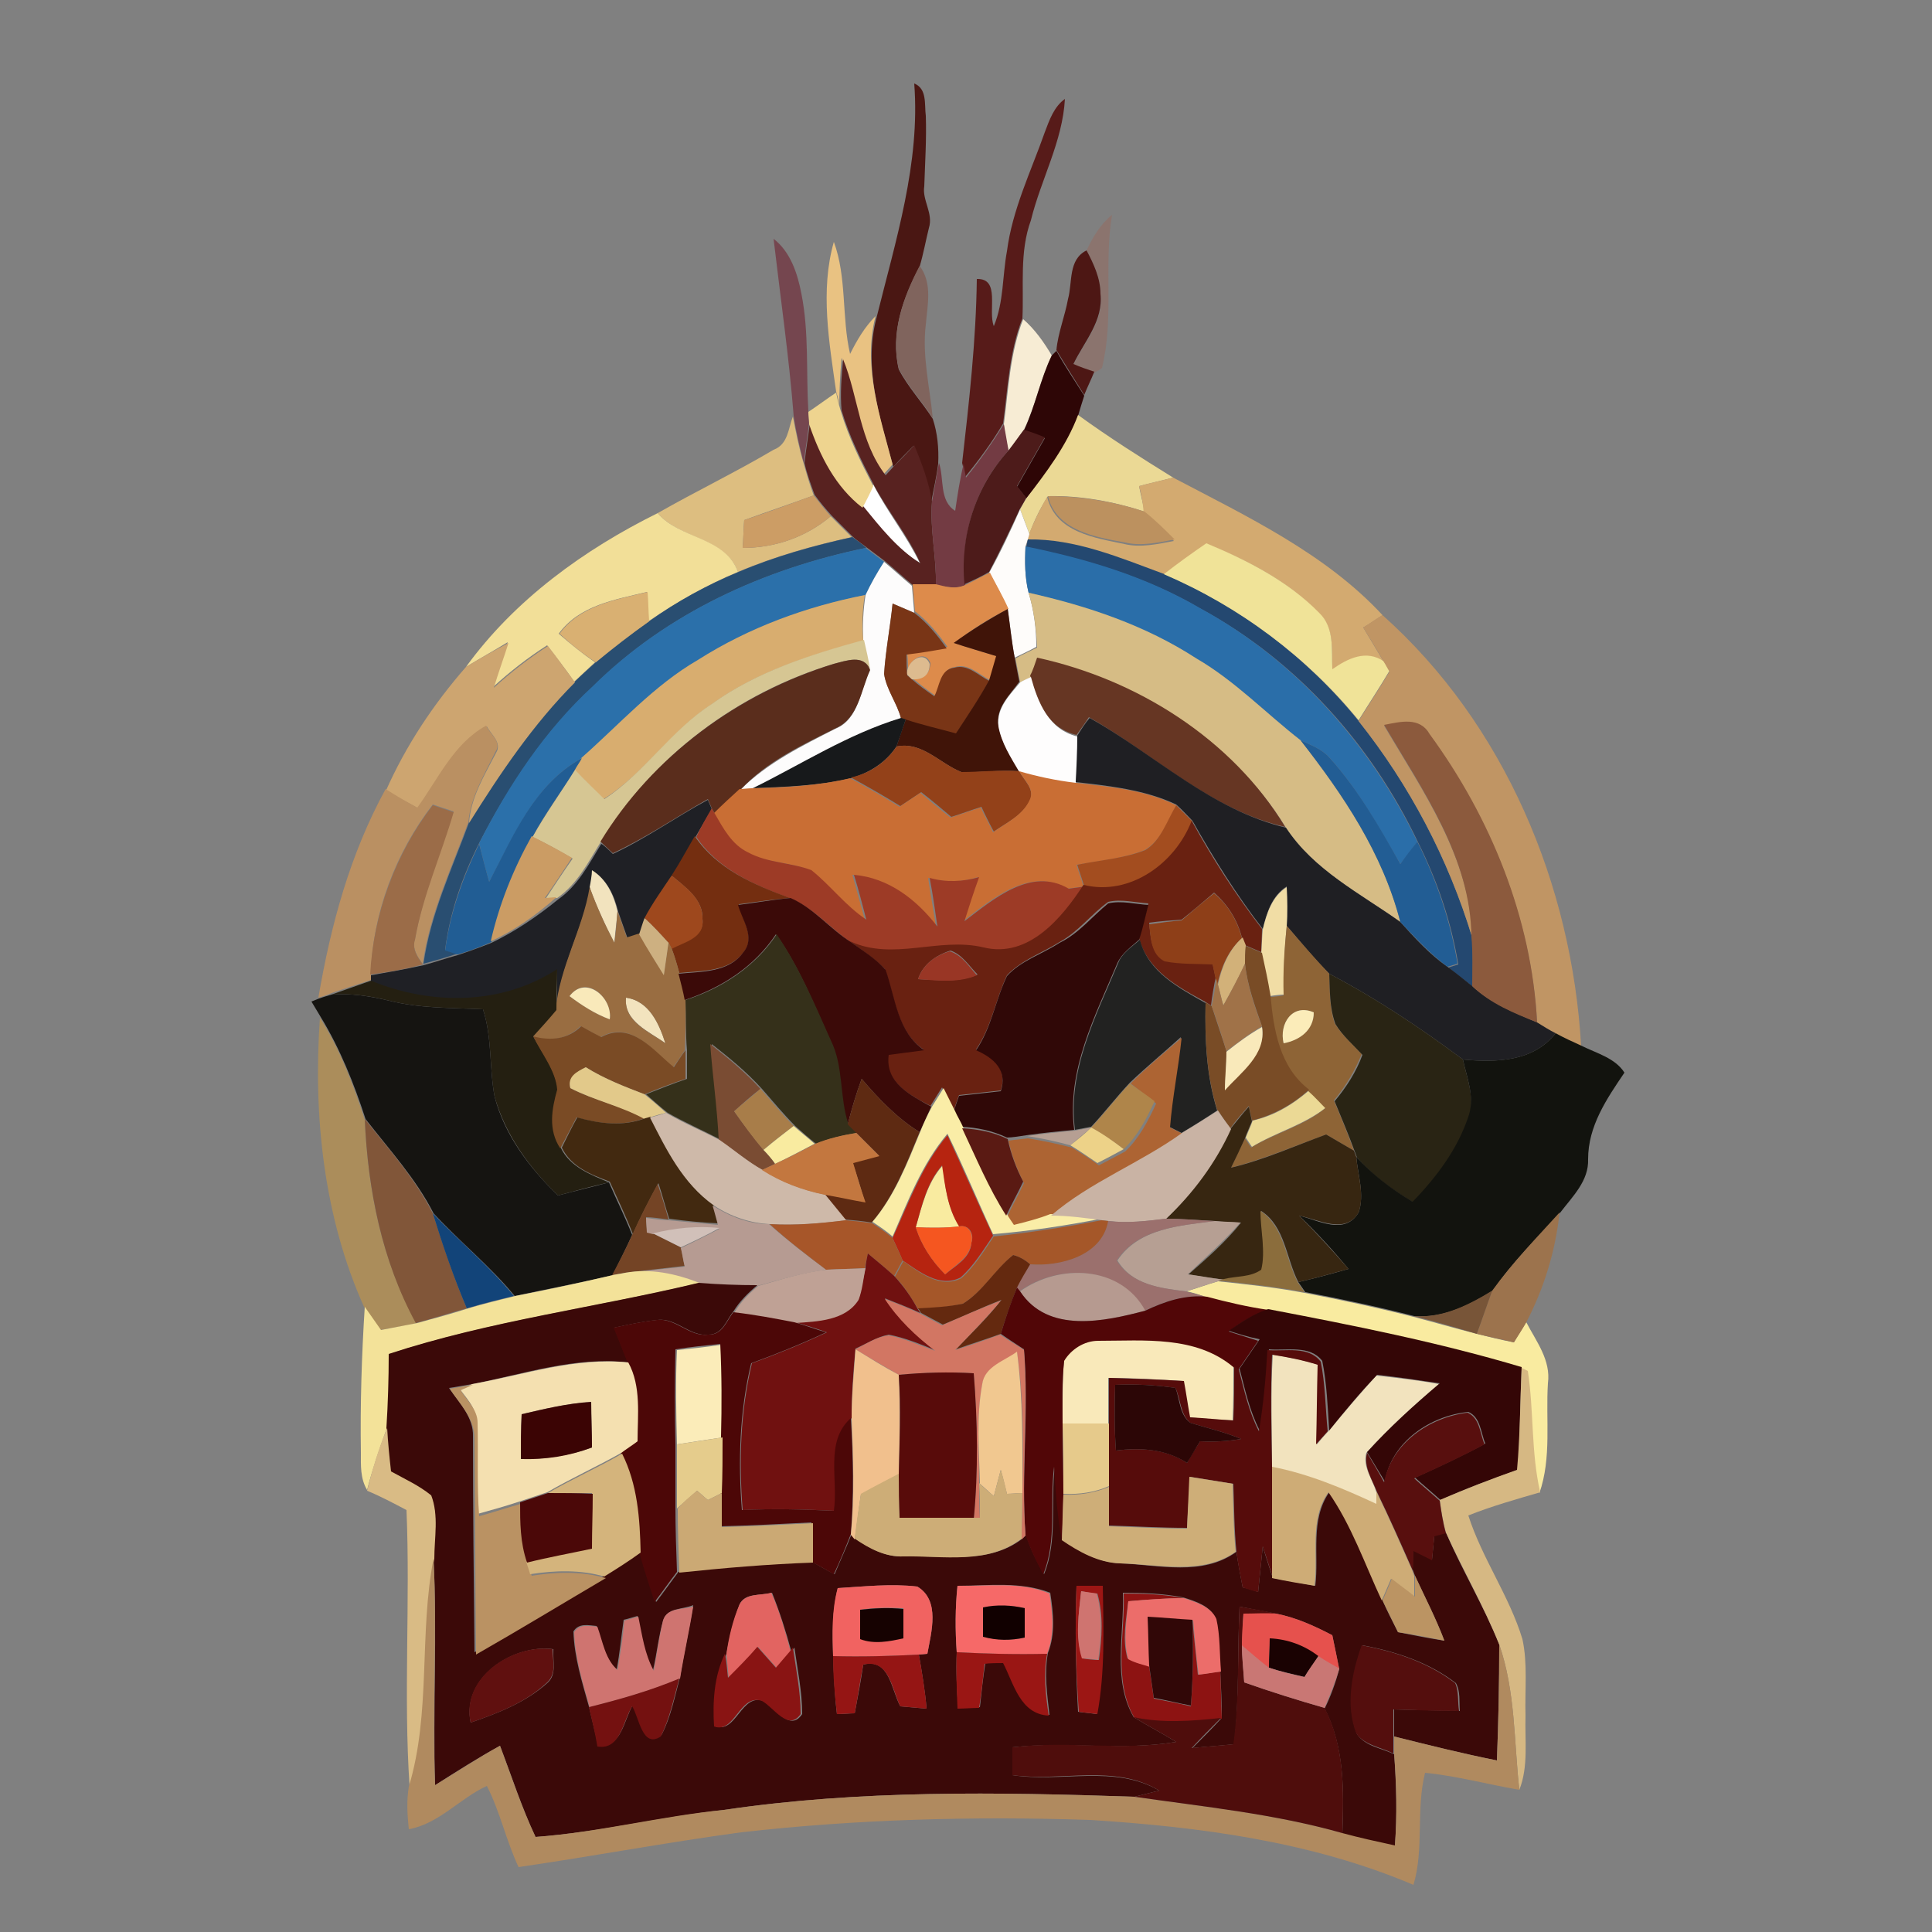 <?xml version="1.0" encoding="utf-8"?>
<!-- Generator: Adobe Illustrator 26.0.3, SVG Export Plug-In . SVG Version: 6.00 Build 0)  -->
<svg version="1.1" id="Layer_1" xmlns="http://www.w3.org/2000/svg" xmlns:xlink="http://www.w3.org/1999/xlink" x="0px" y="0px"
	 viewBox="0 0 250 250" style="enable-background:new 0 0 250 250;" xml:space="preserve">
<rect x="0" y="0" width="250" height="250" fill="#808080" stroke="none"/>
<style type="text/css">
	.st0{fill:#FFFFFF;}
	.st1{fill:#4A1713;}
	.st2{fill:#571B19;}
	.st3{fill:#8B746E;}
	.st4{fill:#75464F;}
	.st5{fill:#E9C282;}
	.st6{fill:#4D1714;}
	.st7{fill:#80645D;}
	.st8{fill:#F7ECD4;}
	.st9{fill:#2E0606;}
	.st10{fill:#582220;}
	.st11{fill:#EED48F;}
	.st12{fill:#DDBE80;}
	.st13{fill:#EBD995;}
	.st14{fill:#733B43;}
	.st15{fill:#4D1B1A;}
	.st16{fill:#D3AA70;}
	.st17{fill:#CC9D65;}
	.st18{fill:#BC915F;}
	.st19{fill:#F2DF98;}
	.st20{fill:#FEFCFA;}
	.st21{fill:#294E71;}
	.st22{fill:#244870;}
	.st23{fill:#F0E398;}
	.st24{fill:#2B70AA;}
	.st25{fill:#2A6EA9;}
	.st26{fill:#FDFCFC;}
	.st27{fill:#DD8B4B;}
	.st28{fill:#D9B072;}
	.st29{fill:#D8AD6F;}
	.st30{fill:#D6BC85;}
	.st31{fill:#793516;}
	.st32{fill:#401408;}
	.st33{fill:#C09564;}
	.st34{fill:#CDA570;}
	.st35{fill:#D6C693;}
	.st36{fill:#5A2D1C;}
	.st37{fill:#DDBB8F;}
	.st38{fill:#663623;}
	.st39{fill:#FEFDFD;}
	.st40{fill:#17191B;}
	.st41{fill:#1F1F23;}
	.st42{fill:#8C5A3D;}
	.st43{fill:#BA9062;}
	.st44{fill:#225D94;}
	.st45{fill:#934119;}
	.st46{fill:#215D94;}
	.st47{fill:#C96E34;}
	.st48{fill:#1F2025;}
	.st49{fill:#9B6C48;}
	.st50{fill:#A34D1F;}
	.st51{fill:#9D3B26;}
	.st52{fill:#692111;}
	.st53{fill:#742E10;}
	.st54{fill:#CB9C64;}
	.st55{fill:#F2E3BE;}
	.st56{fill:#9E481D;}
	.st57{fill:#996D41;}
	.st58{fill:#F1DDA5;}
	.st59{fill:#3B0A08;}
	.st60{fill:#300807;}
	.st61{fill:#8E3F18;}
	.st62{fill:#CDB081;}
	.st63{fill:#8E6436;}
	.st64{fill:#35301A;}
	.st65{fill:#222221;}
	.st66{fill:#D2B179;}
	.st67{fill:#993625;}
	.st68{fill:#794C26;}
	.st69{fill:#241F11;}
	.st70{fill:#A07248;}
	.st71{fill:#292414;}
	.st72{fill:#151411;}
	.st73{fill:#F9E9BA;}
	.st74{fill:#FBECB9;}
	.st75{fill:#AB8D5B;}
	.st76{fill:#7A4B25;}
	.st77{fill:#AD6433;}
	.st78{fill:#12130E;}
	.st79{fill:#7A4C33;}
	.st80{fill:#E2C98A;}
	.st81{fill:#5E2A12;}
	.st82{fill:#AF854A;}
	.st83{fill:#A87D49;}
	.st84{fill:#FAEDA7;}
	.st85{fill:#372611;}
	.st86{fill:#422910;}
	.st87{fill:#CEB9A9;}
	.st88{fill:#C9B3A4;}
	.st89{fill:#815639;}
	.st90{fill:#F9EBA0;}
	.st91{fill:#5A1A13;}
	.st92{fill:#B69F93;}
	.st93{fill:#EDD288;}
	.st94{fill:#C3773F;}
	.st95{fill:#B62410;}
	.st96{fill:#744425;}
	.st97{fill:#B69B92;}
	.st98{fill:#124479;}
	.st99{fill:#A75629;}
	.st100{fill:#9B706D;}
	.st101{fill:#8B6D3C;}
	.st102{fill:#9C734D;}
	.st103{fill:#F55620;}
	.st104{fill:#A55729;}
	.st105{fill:#D1C0B9;}
	.st106{fill:#701110;}
	.st107{fill:#64290F;}
	.st108{fill:#BFA195;}
	.st109{fill:#B69A90;}
	.st110{fill:#F3E299;}
	.st111{fill:#3B0908;}
	.st112{fill:#510607;}
	.st113{fill:#785538;}
	.st114{fill:#D27663;}
	.st115{fill:#4C0707;}
	.st116{fill:#340606;}
	.st117{fill:#F1C08D;}
	.st118{fill:#F1C890;}
	.st119{fill:#560C0B;}
	.st120{fill:#F4E0B0;}
	.st121{fill:#D6B883;}
	.st122{fill:#580B0A;}
	.st123{fill:#BA9263;}
	.st124{fill:#2C0606;}
	.st125{fill:#3B0404;}
	.st126{fill:#580F0E;}
	.st127{fill:#E6CA8B;}
	.st128{fill:#D9BB85;}
	.st129{fill:#E5CC8C;}
	.st130{fill:#D4B47C;}
	.st131{fill:#CDAD77;}
	.st132{fill:#CEAC76;}
	.st133{fill:#CEAE78;}
	.st134{fill:#CBA974;}
	.st135{fill:#4B0808;}
	.st136{fill:#B08A5F;}
	.st137{fill:#BB9463;}
	.st138{fill:#F16361;}
	.st139{fill:#F66968;}
	.st140{fill:#9C1614;}
	.st141{fill:#E26461;}
	.st142{fill:#CF7470;}
	.st143{fill:#8D1312;}
	.st144{fill:#EC6D6A;}
	.st145{fill:#160201;}
	.st146{fill:#110000;}
	.st147{fill:#4F0D0C;}
	.st148{fill:#310707;}
	.st149{fill:#E6514D;}
	.st150{fill:#1A0202;}
	.st151{fill:#60100F;}
	.st152{fill:#891413;}
	.st153{fill:#C97774;}
	.st154{fill:#540E0D;}
	.st155{fill:#951514;}
	.st156{fill:#9A1614;}
	.st157{fill:#741110;}
</style>
<g id="_x23_ffffffff">
	<path class="st0" d="M111.6,65.5c0.3-0.7,1-2.1,1.4-2.8c1.8,3.5,4.3,6.6,6,10.1C116,71.1,113.8,68.2,111.6,65.5z"/>
</g>
<g id="_x23_4a1713ff">
	<path class="st1" d="M118.3,10.8c1.7,0.7,1.3,2.7,1.5,4.2c0.1,3-0.1,6.1-0.2,9.1c-0.3,1.8,1.2,3.5,0.6,5.4c-0.4,1.6-0.7,3.3-1.2,5
		c-2.2,4.1-3.8,8.7-2.7,13.3c1.2,2.3,3,4.2,4.4,6.4c0.6,1.8,0.8,3.8,0.7,5.8c-0.2,1.7-0.6,3.3-0.9,5c-0.4-2.5-1.3-4.9-2.3-7.3
		c-0.9,0.9-1.8,1.8-2.6,2.7c-1.7-6.2-3.9-12.7-2.2-19.2C115.9,31.1,119.1,21.1,118.3,10.8z"/>
</g>
<g id="_x23_571b19ff">
	<path class="st2" d="M135.2,17.1c0.6-1.6,1.2-3.3,2.6-4.3c-0.3,5.5-3.1,10.4-4.4,15.7c-1.5,4.1-0.9,8.5-1.1,12.7
		c-1.7,4.3-1.9,9.1-2.5,13.6c-1.4,2.4-3.1,4.7-4.9,6.9c-0.1-0.5-0.3-1.4-0.4-1.8c0.9-7.9,1.8-15.8,1.9-23.8c3.1-0.1,1.4,4.1,2.2,6.1
		c1.3-3.1,1.1-6.5,1.7-9.7C131,27.1,133.4,22.2,135.2,17.1z"/>
</g>
<g id="_x23_8b746eff">
	<path class="st3" d="M140.6,32.4c0.8-1.7,1.8-3.4,3.3-4.6c-1.1,6.5,0.3,13.3-1.3,19.8c-0.2,0.2-0.7,0.5-1,0.6
		c-0.9-0.3-1.8-0.7-2.7-1c1.4-2.9,4-5.7,3.5-9.1C142.4,36,141.5,34.1,140.6,32.4z"/>
</g>
<g id="_x23_75464fff">
	<path class="st4" d="M100.1,30.9c2.2,1.7,3.1,4.5,3.6,7.1c1,5,0.6,10.2,0.9,15.2c0,0.4,0.1,1.1,0.1,1.5c-0.2,1.8-0.5,3.5-0.7,5.2
		c-0.5-2-1-4-1.3-6.1C102.1,46.2,101,38.6,100.1,30.9z"/>
</g>
<g id="_x23_e9c282ff">
	<path class="st5" d="M108.2,50.7c-0.9-6.4-2.1-13.1-0.3-19.4c1.7,4.6,1,9.8,2.1,14.5c0.9-1.8,1.9-3.5,3.3-4.9
		c-1.7,6.5,0.6,13,2.2,19.2c-0.3,0.3-0.8,0.9-1.1,1.2c-3.3-4.4-3.4-10-5.5-15c-0.2,2.2-0.3,4.4-0.3,6.6
		C108.7,52.5,108.4,51.3,108.2,50.7z"/>
</g>
<g id="_x23_4d1714ff">
	<path class="st6" d="M138.2,38.7c0.6-2.2,0-5.1,2.4-6.3c0.9,1.7,1.8,3.6,1.8,5.6c0.4,3.5-2.1,6.2-3.5,9.1c0.9,0.4,1.8,0.7,2.7,1
		c-0.4,1-0.9,2-1.3,3c-1.2-1.9-2.4-3.8-3.6-5.8C136.9,43.1,137.8,40.9,138.2,38.7z"/>
</g>
<g id="_x23_80645dff">
	<path class="st7" d="M116.3,47.7c-1.1-4.6,0.6-9.3,2.7-13.3c1.7,2.3,1,5.1,0.8,7.6c-0.5,4,0.5,8,0.9,12.1
		C119.3,51.9,117.5,50,116.3,47.7z"/>
</g>
<g id="_x23_f7ecd4ff">
	<path class="st8" d="M129.9,54.9c0.6-4.6,0.8-9.3,2.5-13.6c1.5,1.3,2.7,3,3.7,4.7c-1.5,3.1-2.1,6.5-3.6,9.6c-0.6,0.9-1.3,1.8-2,2.7
		C130.2,57.1,130,56,129.9,54.9z"/>
</g>
<g id="_x23_2e0606ff">
	<path class="st9" d="M136.1,46l0.6-0.6c1.1,2,2.4,3.9,3.6,5.8c-0.2,0.6-0.6,1.9-0.8,2.6c-1.4,4-4,7.4-6.7,10.7
		c-0.3-0.4-0.9-1.2-1.2-1.5c1.2-2.1,2.4-4.2,3.6-6.3c-0.9-0.3-1.8-0.7-2.7-1C134,52.5,134.6,49.1,136.1,46z"/>
</g>
<g id="_x23_582220ff">
	<path class="st10" d="M109.1,46.5c2,4.9,2.1,10.6,5.5,15c0.3-0.3,0.8-0.9,1.1-1.2c0.9-0.9,1.8-1.8,2.6-2.7c1,2.4,1.9,4.8,2.3,7.3
		c-0.3,3.6,0.6,7.2,0.5,10.8c-1,0-2,0-3,0c-1.2-1-2.4-2.1-3.6-3.1c-0.8-0.6-1.6-1.2-2.4-1.8c-0.4-0.3-1.4-1-1.8-1.4
		c-0.9-0.9-1.8-1.8-2.7-2.7c-0.8-0.9-1.5-1.7-2.2-2.7c-0.5-1.4-1-2.7-1.3-4.1c0.2-1.8,0.5-3.5,0.7-5.2c1.4,4.1,3.4,8.1,6.9,10.8
		c2.2,2.7,4.4,5.5,7.4,7.4c-1.6-3.6-4.2-6.7-6-10.1c-1.6-3.1-3.2-6.3-4.2-9.7C108.7,50.9,108.9,48.7,109.1,46.5z"/>
</g>
<g id="_x23_eed48fff">
	<path class="st11" d="M104.6,53.3c1.2-0.8,2.4-1.7,3.6-2.5c0.1,0.6,0.4,1.8,0.6,2.4c1,3.4,2.6,6.6,4.2,9.7c-0.3,0.7-1,2.1-1.4,2.8
		c-3.5-2.7-5.5-6.7-6.9-10.8C104.7,54.4,104.6,53.7,104.6,53.3z"/>
</g>
<g id="_x23_ddbe80ff">
	<path class="st12" d="M102.6,53.9C103,56,103.4,58,104,60c0.4,1.4,0.8,2.8,1.3,4.1c-3,1.1-6,2.1-9,3.2c-0.1,1.2-0.1,2.4-0.2,3.6
		c4.2,0,8.2-1.4,11.4-4.1c0.9,0.9,1.8,1.8,2.7,2.7c-5,1.1-10,2.5-14.7,4.5c-1.7-4.5-7.5-4.2-10.4-7.6c4.9-2.8,10.1-5.3,15-8.2
		C102,57.5,102,55.4,102.6,53.9z"/>
</g>
<g id="_x23_ebd995ff">
	<path class="st13" d="M139.5,53.7c4,2.9,8.1,5.5,12.3,8.1c-1.5,0.4-2.9,0.7-4.4,1.1c0.2,1.1,0.5,2.2,0.7,3.3c-4-1.3-8.3-2.1-12.5-2
		c-1,1.6-1.8,3.2-2.4,4.9c-0.4-1.1-0.8-2.2-1.2-3.2c0.2-0.4,0.6-1.1,0.8-1.4C135.4,61.1,138,57.7,139.5,53.7z"/>
	<path class="st13" d="M169.4,141.1c0.7,0.7,1.4,1.5,2.2,2.2c-2.9,2.3-6.5,3.2-9.6,5.1c-0.2-0.3-0.6-0.9-0.8-1.2
		c0.2-0.5,0.7-1.6,0.9-2.2C164.8,144.4,167.2,143,169.4,141.1z"/>
</g>
<g id="_x23_733b43ff">
	<path class="st14" d="M125,61.8c1.8-2.2,3.4-4.5,4.9-6.9c0.2,1.1,0.4,2.2,0.6,3.4c-4.3,4.7-6.3,11.1-5.6,17.4
		c-1.2,0.6-2.5,0.2-3.8,0c0.1-3.6-0.8-7.2-0.5-10.8c0.3-1.7,0.6-3.3,0.9-5c0.7,2,0,4.9,2.1,6.2c0.3-2,0.6-4.1,1.1-6.1
		C124.7,60.4,124.9,61.3,125,61.8z"/>
</g>
<g id="_x23_4d1b1aff">
	<path class="st15" d="M130.5,58.3c0.7-0.9,1.3-1.8,2-2.7c0.9,0.3,1.8,0.6,2.7,1c-1.2,2.1-2.4,4.2-3.6,6.3c0.3,0.4,0.9,1.2,1.2,1.5
		c-0.2,0.4-0.6,1.1-0.8,1.4c-1.3,2.8-2.6,5.5-4,8.2c-1,0.6-2.1,1.1-3.2,1.6C124.2,69.4,126.2,63,130.5,58.3z"/>
</g>
<g id="_x23_d3aa70ff">
	<path class="st16" d="M147.4,62.9c1.4-0.4,2.9-0.7,4.4-1.1c9.5,5,19.7,9.8,27.1,17.8c-0.8,0.5-1.6,1.1-2.5,1.6
		c0.9,1.5,1.8,3,2.7,4.5c-2.3-1.6-4.7-0.4-6.7,1c-0.1-2.5,0.3-5.4-1.7-7.3c-4-4.2-9.3-6.9-14.6-9c-1.8,1.3-3.7,2.7-5.5,4
		c-5.7-2.1-11.5-4.6-17.7-4.5l0.2-0.7c0.7-1.7,1.5-3.4,2.4-4.9c1.1,4.6,6.2,5.3,10,6.1c2.1,0.5,4.3,0,6.4-0.4
		c-1.2-1.3-2.5-2.5-3.9-3.6C147.9,65.1,147.7,64,147.4,62.9z"/>
</g>
<g id="_x23_cc9d65ff">
	<path class="st17" d="M105.3,64.1c0.7,0.9,1.4,1.8,2.2,2.7c-3.2,2.7-7.2,4.1-11.4,4.1c0.1-1.2,0.1-2.4,0.2-3.6
		C99.3,66.3,102.3,65.2,105.3,64.1z"/>
</g>
<g id="_x23_bc915fff">
	<path class="st18" d="M135.6,64.2c4.3,0,8.5,0.7,12.5,2c1.4,1.1,2.7,2.4,3.9,3.6c-2.1,0.4-4.3,0.9-6.4,0.4
		C141.8,69.5,136.7,68.7,135.6,64.2z"/>
</g>
<g id="_x23_f2df98ff">
	<path class="st19" d="M60.3,86.3c6.3-8.7,15.3-15.2,24.8-19.9c2.9,3.4,8.7,3,10.4,7.6c-4.1,1.7-7.9,3.9-11.6,6.4
		c-0.1-1.3-0.1-2.5-0.2-3.8c-4.1,1-8.7,1.7-11.4,5.4c1.5,1.3,3.1,2.6,4.7,3.7c-0.9,0.8-1.8,1.7-2.7,2.5c-1.1-1.6-2.3-3.1-3.5-4.7
		c-2.5,1.6-4.8,3.4-7,5.4c0.6-1.9,1.3-3.8,1.9-5.8C63.9,84.2,62.1,85.2,60.3,86.3z"/>
</g>
<g id="_x23_fefcfaff">
	<path class="st20" d="M132,65.9c0.4,1.1,0.8,2.1,1.2,3.2l-0.2,0.7l-0.3,0.9c-0.1,2-0.1,4,0.4,6c0.7,2.3,1,4.7,1,7
		c-0.9,0.5-1.8,0.9-2.8,1.4c-0.4-2.1-0.6-4.2-0.9-6.3c-0.7-1.6-1.5-3.2-2.4-4.7C129.5,71.4,130.8,68.6,132,65.9z"/>
</g>
<g id="_x23_294e71ff">
	<path class="st21" d="M95.6,74c4.7-2,9.7-3.4,14.7-4.5c0.4,0.3,1.4,1,1.8,1.4c-13.1,2.7-25.8,8.4-35.3,17.9
		c-6.2,5.7-10.9,12.8-14.8,20.3c-2.2,4.4-3.8,9-4.4,13.8c0.4,0.1,1.2,0.4,1.6,0.5c-1.5,0.5-2.9,0.9-4.4,1.3
		c0.9-6.4,3.7-12.3,5.9-18.3c4-6.4,8.3-12.8,13.7-18.2c0.9-0.9,1.8-1.7,2.7-2.5c2.2-1.9,4.5-3.7,6.9-5.3
		C87.6,77.8,91.5,75.7,95.6,74z"/>
</g>
<g id="_x23_244870ff">
	<path class="st22" d="M133,69.8c6.2-0.1,12,2.4,17.7,4.5c9.7,4.2,18.4,10.7,25.1,19c6.6,8.3,11.6,17.8,14.7,28
		c0.1,2.1,0.1,4.3,0.1,6.4c-1.1-0.9-2.2-1.7-3.2-2.5c0.3-0.1,1-0.3,1.3-0.4c-0.9-5.5-2.7-10.8-5.2-15.8c-6-12.6-15.7-23.5-28.1-30.2
		c-7-4.1-14.7-6.4-22.6-8L133,69.8z"/>
</g>
<g id="_x23_f0e398ff">
	<path class="st23" d="M150.6,74.3c1.8-1.4,3.6-2.7,5.5-4c5.3,2.2,10.6,4.9,14.6,9c2,1.9,1.6,4.8,1.7,7.3c2-1.4,4.4-2.6,6.7-1
		c0.2,0.3,0.5,0.9,0.7,1.2c-1.3,2.2-2.7,4.3-4,6.4C169.1,85,160.4,78.5,150.6,74.3z"/>
</g>
<g id="_x23_2b70aaff">
	<path class="st24" d="M76.7,88.8c9.6-9.5,22.2-15.2,35.3-17.9c0.8,0.6,1.6,1.2,2.4,1.8c-0.9,1.4-1.7,2.8-2.4,4.3
		c-7.6,1.5-15,4.2-21.6,8.4c-5.7,3.3-10.2,8.3-15.1,12.7c-6.2,3.4-8.8,10.1-12,16c-0.5-1.7-0.9-3.3-1.3-5
		C65.8,101.6,70.5,94.5,76.7,88.8z"/>
</g>
<g id="_x23_2a6ea9ff">
	<path class="st25" d="M132.7,70.7c7.9,1.6,15.6,3.9,22.6,8c12.3,6.7,22,17.6,28.1,30.2c-0.7,1-1.4,1.9-2.2,2.9
		c-2.8-4.8-5.5-9.7-9.2-13.8c-1-1.1-2.4-1.6-3.7-2.2c-4.5-3.5-8.5-7.7-13.5-10.6c-6.6-4.2-14.1-6.7-21.7-8.5
		C132.6,74.7,132.6,72.7,132.7,70.7z"/>
</g>
<g id="_x23_fdfcfcff">
	<path class="st26" d="M112,77c0.7-1.5,1.5-2.9,2.4-4.3c1.2,1,2.4,2.1,3.6,3.1c0.1,1.2,0.2,2.3,0.3,3.5c-0.9-0.4-1.9-0.8-2.8-1.2
		c-0.3,3-0.9,6.1-1.1,9.1c0.3,2,1.7,3.8,2.2,5.8c-6.8,2-12.8,6-19.2,9.1c-0.4,0-1.2,0.1-1.6,0.1c3.5-3.5,8-5.7,12.3-7.9
		c3-1.2,3.2-4.9,4.4-7.5c-0.2-1.3-0.6-2.6-0.8-3.9C111.6,80.9,111.7,78.9,112,77z"/>
</g>
<g id="_x23_dd8b4bff">
	<path class="st27" d="M124.9,75.7c1.1-0.5,2.1-1.1,3.2-1.6c0.8,1.6,1.7,3.1,2.4,4.7c-2.5,1.2-4.8,2.7-7,4.4
		c1.8,0.6,3.7,1.2,5.5,1.7c-0.3,1-0.6,2.1-0.9,3.1c-1.4-0.7-2.8-2.2-4.5-1.7c-1.8,0.2-1.9,2.4-2.6,3.7c-1-0.7-1.9-1.4-2.9-2.2
		c1.5,0.1,2.2-0.6,2.3-2c-0.8-2-3.2-0.1-2.9,1.4c0-0.9,0-1.8-0.1-2.7c1.7-0.3,3.4-0.5,5.2-0.8c-1.2-1.7-2.5-3.3-4.2-4.6
		c-0.1-1.2-0.2-2.3-0.3-3.5c1,0,2,0,3,0C122.3,75.9,123.6,76.3,124.9,75.7z"/>
</g>
<g id="_x23_d9b072ff">
	<path class="st28" d="M72.4,82c2.7-3.7,7.3-4.4,11.4-5.4c0.1,1.3,0.1,2.5,0.2,3.8c-2.4,1.7-4.7,3.5-6.9,5.3
		C75.4,84.6,73.8,83.3,72.4,82z"/>
</g>
<g id="_x23_d8ad6fff">
	<path class="st29" d="M90.3,85.4c6.6-4.2,14-6.9,21.6-8.4c-0.3,1.9-0.4,3.9-0.2,5.9c-6.9,1.9-13.8,4-19.7,8.3
		c-5.2,3.4-8.6,8.9-13.9,12.2c-1.3-1.3-2.5-2.5-3.8-3.8c0.2-0.4,0.7-1.1,0.9-1.5C80.2,93.7,84.6,88.7,90.3,85.4z"/>
</g>
<g id="_x23_d6bc85ff">
	<path class="st30" d="M133.1,76.7c7.6,1.7,15.1,4.2,21.7,8.5c5,2.9,9,7.1,13.5,10.6c5.5,7.1,10.7,14.7,12.9,23.5
		c-5.2-3.7-11.2-6.7-14.8-12.2c-7-11.4-19.2-19-32.1-21.9c-0.2,0.6-0.7,1.8-0.9,2.4c-0.3,0.2-1,0.5-1.4,0.7c-0.2-1-0.4-2.1-0.6-3.1
		c0.9-0.5,1.8-0.9,2.8-1.4C134.1,81.4,133.8,79,133.1,76.7z"/>
</g>
<g id="_x23_793516ff">
	<path class="st31" d="M115.5,78.1c0.9,0.4,1.9,0.8,2.8,1.2c1.7,1.3,3,2.9,4.2,4.6c-1.7,0.3-3.4,0.6-5.2,0.8c0,0.9,0,1.8,0.1,2.7
		l0.6,0.5c0.9,0.8,1.9,1.5,2.9,2.2c0.7-1.3,0.7-3.5,2.6-3.7c1.7-0.5,3.1,1,4.5,1.7c-1.3,2.4-2.8,4.6-4.3,6.9
		c-2.2-0.5-4.3-1.1-6.5-1.8l-0.6-0.2c-0.5-2-1.9-3.7-2.2-5.8C114.6,84.1,115.2,81.1,115.5,78.1z"/>
</g>
<g id="_x23_401408ff">
	<path class="st32" d="M123.4,83.2c2.2-1.6,4.6-3.1,7-4.4c0.3,2.1,0.5,4.2,0.9,6.3c0.2,1.1,0.4,2.1,0.6,3.1
		c-1.2,1.7-3.1,3.4-2.7,5.7c0.4,2.2,1.6,4,2.7,5.9c-2.5-0.2-5,0.2-7.5,0.1c-2.8-1.1-5.1-4-8.4-3.3c0.4-1.2,0.8-2.4,1.2-3.5
		c2.1,0.7,4.3,1.2,6.5,1.8c1.5-2.3,3-4.5,4.3-6.9c0.3-1,0.6-2.1,0.9-3.1C127,84.3,125.2,83.8,123.4,83.2z"/>
</g>
<g id="_x23_c09564ff">
	<path class="st33" d="M176.4,81.2c0.8-0.5,1.6-1.1,2.5-1.6c15.8,14.1,24.5,34.9,25.7,55.8c-1.1-0.5-2.2-1-3.3-1.6
		c-0.8-0.5-1.6-1-2.4-1.4c-0.7-13.4-6-26.5-13.9-37.3c-1.2-2.3-3.8-1.5-5.9-1.2c5,8.5,11.2,17.2,11.4,27.4
		c-3.1-10.2-8.1-19.7-14.7-28c1.3-2.1,2.7-4.2,4-6.4c-0.2-0.3-0.5-0.9-0.7-1.2C178.2,84.1,177.3,82.7,176.4,81.2z"/>
</g>
<g id="_x23_cda570ff">
	<path class="st34" d="M60.3,86.3c1.8-1.1,3.6-2.1,5.5-3.1c-0.6,1.9-1.3,3.8-1.9,5.8c2.2-2,4.5-3.8,7-5.4c1.2,1.5,2.3,3.1,3.5,4.7
		c-5.4,5.4-9.7,11.8-13.7,18.2c0.2-3.3,2-6.2,3.5-9.1c0.8-1.3-0.7-2.4-1.2-3.4c-4.2,2.3-6.2,6.9-8.9,10.6c-1.4-0.8-2.8-1.5-4.2-2.2
		C52.5,96.5,56.1,91.1,60.3,86.3z"/>
</g>
<g id="_x23_d6c693ff">
	<path class="st35" d="M92.1,91.1c5.8-4.2,12.8-6.4,19.7-8.3c0.3,1.3,0.6,2.6,0.8,3.9c-0.8-2.1-3.1-1.2-4.7-0.8
		c-12.4,3.7-23.5,12-30.2,23.1c-1.6,2.6-3,5.4-5.6,7.2c-0.4,0-1.1,0.1-1.5,0.1c1.2-1.8,2.3-3.5,3.5-5.2c-1.7-1-3.5-2-5.2-2.8
		c1.7-3,3.7-5.8,5.5-8.7c1.2,1.3,2.5,2.5,3.8,3.8C83.4,100,86.8,94.5,92.1,91.1z"/>
</g>
<g id="_x23_5a2d1cff">
	<path class="st36" d="M107.9,85.9c1.6-0.4,3.9-1.3,4.7,0.8c-1.2,2.6-1.5,6.2-4.4,7.5c-4.4,2.2-8.9,4.3-12.3,7.9
		c-1.2,1.1-2.3,2.2-3.4,3.2l-0.4-0.7c-0.1-0.3-0.4-0.9-0.5-1.2c-4.1,2.3-8,5-12.3,7c-0.4-0.4-1.2-1.1-1.6-1.5
		C84.4,97.9,95.5,89.7,107.9,85.9z"/>
</g>
<g id="_x23_ddbb8fff">
	<path class="st37" d="M117.4,87.3c-0.3-1.5,2.1-3.4,2.9-1.4c0,1.4-0.8,2.1-2.3,2L117.4,87.3z"/>
</g>
<g id="_x23_663623ff">
	<path class="st38" d="M134.2,85.1c12.9,2.8,25.2,10.5,32.1,21.9c-9.7-2.2-17-9.4-25.4-14.2c-0.5,0.8-1.1,1.6-1.6,2.3
		c-3.8-0.9-5.1-4.3-6-7.7C133.6,86.9,134,85.7,134.2,85.1z"/>
</g>
<g id="_x23_fefdfdff">
	<path class="st39" d="M132,88.3c0.3-0.2,1-0.5,1.4-0.7c0.9,3.3,2.3,6.8,6,7.7c0,2,0,4.1-0.2,6.1c-2.5-0.3-4.9-0.8-7.3-1.5
		c-1.1-1.9-2.3-3.7-2.7-5.9C128.9,91.6,130.7,89.9,132,88.3z"/>
</g>
<g id="_x23_17191bff">
	<path class="st40" d="M97.4,102c6.3-3.1,12.3-7,19.2-9.1l0.6,0.2c-0.4,1.2-0.8,2.4-1.2,3.5c-1.4,2.1-3.5,3.4-5.9,4.1
		C105.9,101.7,101.7,101.8,97.4,102z"/>
</g>
<g id="_x23_1f1f23ff">
	<path class="st41" d="M139.4,95.2c0.5-0.8,1-1.6,1.6-2.3c8.4,4.7,15.7,11.9,25.4,14.2c3.6,5.5,9.6,8.5,14.8,12.2
		c1.9,2.1,3.8,4.2,6.1,5.8c1.1,0.8,2.2,1.7,3.2,2.5c2.4,2.2,5.4,3.4,8.4,4.7c0.8,0.5,1.6,1,2.4,1.4c-2.9,3.7-7.7,3.8-12,3.4
		c-5.5-4.1-11.2-7.9-17.3-11.1c-2-2-3.7-4.1-5.5-6.2c0.1-1.7,0-3.4,0-5.1c-1.9,1.2-2.6,3.4-3.1,5.5c-3.4-4.4-6.4-9.2-9.1-14
		c-0.7-0.7-1.3-1.4-2.1-2.1c-4-1.9-8.6-2.4-13-2.9C139.3,99.3,139.4,97.2,139.4,95.2z"/>
</g>
<g id="_x23_8c5a3dff">
	<path class="st42" d="M179.1,93.8c2.1-0.4,4.6-1.1,5.9,1.2c7.9,10.8,13.2,23.8,13.9,37.3c-3-1.2-6-2.4-8.4-4.7
		c0-2.1,0.1-4.3-0.1-6.4C190.3,111,184.1,102.3,179.1,93.8z"/>
</g>
<g id="_x23_ba9062ff">
	<path class="st43" d="M54,104.5c2.7-3.7,4.7-8.3,8.9-10.6c0.5,1.1,2.1,2.1,1.2,3.4c-1.4,2.9-3.2,5.8-3.5,9.1
		c-2.2,6-5,11.9-5.9,18.3c-0.7-0.9-1.4-2-1-3.2c1-5.7,3.3-11,5-16.5c-0.9-0.3-1.8-0.6-2.7-0.9c-4.8,6.2-7.8,14.1-8,21.9l0,0.8
		c-1.7,0.6-3.4,1.1-5.1,1.7c-0.4,0.2-1.3,0.5-1.7,0.6c1.6-9.4,4.1-18.6,8.7-27C51.3,103,52.7,103.8,54,104.5z"/>
</g>
<g id="_x23_225d94ff">
	<path class="st44" d="M168.3,95.8c1.3,0.6,2.7,1.1,3.7,2.2c3.7,4.1,6.5,9,9.2,13.8c0.7-1,1.4-1.9,2.2-2.9c2.5,5,4.3,10.3,5.2,15.8
		c-0.3,0.1-1,0.3-1.3,0.4c-2.3-1.7-4.2-3.8-6.1-5.8C178.9,110.4,173.8,102.8,168.3,95.8z"/>
</g>
<g id="_x23_934119ff">
	<path class="st45" d="M116,96.6c3.3-0.7,5.6,2.2,8.4,3.3c2.5,0,5-0.3,7.5-0.1c0.6,1.2,2,2.3,1.4,3.7c-0.9,2-3,2.9-4.7,4.1
		c-0.6-1.1-1.1-2.1-1.6-3.2c-1.3,0.4-2.6,0.9-3.9,1.3c-1.3-1.1-2.6-2.2-3.9-3.2c-0.9,0.6-1.8,1.2-2.7,1.8c-2.1-1.3-4.2-2.5-6.4-3.7
		C112.5,100.1,114.6,98.7,116,96.6z"/>
</g>
<g id="_x23_215d94ff">
	<path class="st46" d="M63.3,114.1c3.1-5.9,5.8-12.6,12-16c-0.2,0.4-0.7,1.1-0.9,1.5c-1.8,2.9-3.9,5.7-5.5,8.7
		c-2.4,4.2-4.2,8.8-5.3,13.6c-1.4,0.6-2.9,1.2-4.4,1.6c-0.4-0.1-1.2-0.4-1.6-0.5c0.6-4.8,2.3-9.5,4.4-13.8
		C62.4,110.7,62.8,112.4,63.3,114.1z"/>
</g>
<g id="_x23_c96e34ff">
	<path class="st47" d="M131.9,99.8c2.4,0.7,4.8,1.2,7.3,1.5c4.4,0.5,8.9,0.9,13,2.9c-1.1,2.1-2,4.6-4.1,5.8
		c-2.8,1.1-5.8,1.4-8.8,1.9c0.2,0.7,0.7,2.1,0.9,2.8c-0.7,0.1-1.4,0.2-2.1,0.3c-4.9-2.9-9.8,1.4-13.5,4.2c0.6-1.9,1.3-3.8,1.9-5.7
		c-2.1,0.7-4.3,0.7-6.4,0.1c0.3,2.1,0.7,4.2,1,6.3c-2.7-3.5-6.3-6.2-10.8-6.7c0.5,1.9,1.1,3.9,1.6,5.8c-2.7-1.8-4.6-4.5-7.1-6.4
		c-2.7-1.1-5.7-0.9-8.2-2.3c-2-1.1-3.2-3.1-4.3-5c1.1-1.1,2.3-2.2,3.4-3.2c0.4,0,1.2-0.1,1.6-0.1c4.2-0.1,8.5-0.3,12.7-1.3
		c2.2,1.2,4.3,2.4,6.4,3.7c0.9-0.6,1.8-1.2,2.7-1.8c1.3,1.1,2.6,2.2,3.9,3.2c1.3-0.4,2.6-0.9,3.9-1.3c0.5,1.1,1.1,2.1,1.6,3.2
		c1.7-1.2,3.8-2.2,4.7-4.1C134,102.1,132.5,101,131.9,99.8z"/>
</g>
<g id="_x23_1f2025ff">
	<path class="st48" d="M79.3,110.5c4.3-2,8.2-4.8,12.3-7c0.1,0.3,0.4,0.9,0.5,1.2c-0.7,1.2-1.4,2.4-2.1,3.6c-1,1.7-2,3.4-3,5.1
		c-1.2,1.8-2.5,3.5-3.5,5.5c-0.2,0.5-0.5,1.5-0.7,2c-0.4,0.1-1.2,0.4-1.6,0.5c-0.4-1.1-0.8-2.3-1.2-3.4c-0.5-2.1-1.4-4.1-3.3-5.3
		c-0.1,0.6-0.2,1.7-0.3,2.2c-1,5.4-4,10.3-4.4,15.9c0.1-1.8,0.1-3.5,0.1-5.3c-7.2,4.7-16.3,4.8-24.1,1.5l0-0.8
		c2.3-0.4,4.5-0.8,6.8-1.3c1.5-0.4,2.9-0.9,4.4-1.3c1.5-0.5,2.9-1,4.4-1.6c3.1-1.5,5.9-3.4,8.6-5.6c2.6-1.8,4-4.6,5.6-7.2
		C78.1,109.3,78.9,110.1,79.3,110.5z"/>
</g>
<g id="_x23_9b6c48ff">
	<path class="st49" d="M56,104.2c0.9,0.3,1.8,0.6,2.7,0.9c-1.6,5.5-4,10.8-5,16.5c-0.4,1.2,0.3,2.2,1,3.2c-2.2,0.6-4.5,1-6.8,1.3
		C48.3,118.3,51.2,110.4,56,104.2z"/>
</g>
<g id="_x23_a34d1fff">
	<path class="st50" d="M152.2,104.2c0.7,0.7,1.4,1.4,2.1,2.1c-2.1,5.4-8,9.7-14,8.4c-0.2-0.7-0.7-2.1-0.9-2.8c2.9-0.6,6-0.8,8.8-1.9
		C150.2,108.8,151,106.2,152.2,104.2z"/>
</g>
<g id="_x23_9d3b26ff">
	<path class="st51" d="M92.1,104.6l0.4,0.7c1.1,1.9,2.2,4,4.3,5c2.6,1.4,5.6,1.3,8.2,2.3c2.5,2,4.4,4.6,7.1,6.4
		c-0.5-1.9-1-3.9-1.6-5.8c4.5,0.4,8.1,3.2,10.8,6.7c-0.3-2.1-0.6-4.2-1-6.3c2.1,0.6,4.3,0.5,6.4-0.1c-0.7,1.9-1.3,3.8-1.9,5.7
		c3.7-2.8,8.6-7.1,13.5-4.2c0.7-0.1,1.4-0.2,2.1-0.3c-2.8,4.3-7.1,9.5-12.9,8.1c-5.8-1.3-11.7,1.9-17.3-0.8
		c-2.7-1.8-4.8-4.4-7.8-5.7c-4.6-1.7-9.4-3.7-12.3-8C90.7,107,91.4,105.8,92.1,104.6z"/>
</g>
<g id="_x23_692111ff">
	<path class="st52" d="M154.2,106.2c2.7,4.9,5.7,9.6,9.1,14c0,0.8-0.1,2.3-0.1,3c-0.5-0.2-1.6-0.7-2.1-0.9l-0.4-1
		c-0.6-2.3-1.8-4.2-3.6-5.8c-1.4,1.2-2.8,2.4-4.2,3.5c-1.4,0.1-2.8,0.2-4.2,0.4c0.2,1.7,0.2,3.9,2,4.8c2,0.4,4.1,0.4,6.2,0.4
		c0.1,0.5,0.3,1.4,0.4,1.9c-0.2,0.9-0.5,2.7-0.6,3.6l-0.8-0.5c-3.5-1.9-7.4-4-8.5-8.2c0.4-1.5,0.8-3,1.2-4.5
		c-1.7-0.1-3.5-0.6-5.2-0.2c-2.2,1.6-3.9,3.9-6.3,5.2c-2.2,1.4-4.9,2.3-6.8,4.3c-1.5,3.2-2,6.7-4,9.6c2.3,0.9,4.1,2.6,3.2,5.3
		c-1.8,0.2-3.6,0.4-5.4,0.6c-0.2,0.5-0.5,1.5-0.7,2c-0.5-1-1-2-1.5-3c-0.5,0.8-1,1.6-1.5,2.4c-2.7-1.4-6-3.1-5.5-6.7
		c1.5-0.2,3.1-0.4,4.6-0.6c-3.5-2.4-3.7-6.8-5-10.4c-1.3-1.4-3-2.4-4.5-3.6c5.6,2.6,11.5-0.6,17.3,0.8c5.8,1.4,10.1-3.8,12.9-8.1
		C146.2,116,152.1,111.7,154.2,106.2 M118.8,126.7c2.6,0.1,5.2,0.5,7.7-0.6c-1.1-1.1-2-2.6-3.5-3.1
		C121.1,123.6,119.4,124.8,118.8,126.7z"/>
</g>
<g id="_x23_742e10ff">
	<path class="st53" d="M86.9,113.3c1.1-1.7,2-3.4,3-5.1c2.9,4.3,7.7,6.3,12.3,8c-2.2,0.2-4.4,0.5-6.6,0.8c0.4,2,2.2,4.3,0.7,6.1
		c-1.9,2.7-5.5,2.5-8.4,2.8c-0.3-1.1-0.6-2.1-1-3.2c1.5-0.9,4.3-1.5,4-3.8C91,116.4,88.7,114.8,86.9,113.3z"/>
</g>
<g id="_x23_cb9c64ff">
	<path class="st54" d="M63.5,121.8c1.1-4.8,2.9-9.3,5.3-13.6c1.8,0.9,3.5,1.8,5.2,2.8c-1.2,1.8-2.3,3.5-3.5,5.2
		c0.4,0,1.1-0.1,1.5-0.1C69.4,118.4,66.6,120.4,63.5,121.8z"/>
</g>
<g id="_x23_f2e3beff">
	<path class="st55" d="M76.6,112.6c1.9,1.2,2.8,3.2,3.3,5.3c-0.1,1.4-0.3,2.7-0.4,4.1c-1.2-2.3-2.3-4.7-3.2-7.2
		C76.4,114.3,76.6,113.2,76.6,112.6z"/>
	<path class="st55" d="M81,129.1c3,0.4,4.3,3.4,5.1,5.9C84.1,133.5,80.7,132.2,81,129.1z"/>
	<path class="st55" d="M164.7,175.3c2,0.3,4,0.7,5.9,1.3c-0.1,3.4-0.1,6.8-0.2,10.3c0.5-0.6,1-1.2,1.5-1.7c2-2.4,4.1-4.9,6.2-7.2
		c2.7,0.3,5.4,0.6,8.1,1.1c-3.3,2.8-6.5,5.7-9.4,8.9c-0.5,1.8,0.8,3.4,1.3,5.1c0,0.4,0,1.2,0,1.6c-4.4-2-8.8-3.9-13.5-4.8
		C164.6,185,164.4,180.2,164.7,175.3z"/>
</g>
<g id="_x23_9e481dff">
	<path class="st56" d="M83.4,118.8c1-1.9,2.3-3.7,3.5-5.5c1.8,1.5,4.1,3,4,5.7c0.3,2.4-2.4,2.9-4,3.8l-0.4-0.8
		C85.5,120.9,84.5,119.8,83.4,118.8z"/>
</g>
<g id="_x23_996d41ff">
	<path class="st57" d="M76.3,114.8c0.9,2.5,2,4.9,3.2,7.2c0.2-1.4,0.3-2.7,0.4-4.1c0.4,1.1,0.8,2.3,1.2,3.4c0.4-0.1,1.2-0.4,1.6-0.5
		c1,1.8,2.1,3.6,3.2,5.3c0.2-1.4,0.4-2.8,0.6-4.2l0.4,0.8c0.4,1,0.7,2.1,1,3.2c0.3,1.1,0.6,2.2,0.8,3.4c0.1,2.2,0,4.4-0.1,6.6
		c-0.4,0.6-1.1,1.7-1.5,2.2c-2.7-2.2-5.5-6.1-9.4-3.9c-0.9-0.5-1.8-1-2.6-1.4c-1.7,1.7-4,2-6.2,1.3c1-1.2,2-2.3,3-3.4
		C72.4,125.1,75.4,120.3,76.3,114.8 M73.7,128.9c1.6,1.2,3.3,2.3,5.2,3C79.3,129.1,75.8,126,73.7,128.9 M81,129.1
		c-0.3,3.1,3,4.4,5.1,5.9C85.3,132.5,84,129.5,81,129.1z"/>
</g>
<g id="_x23_f1dda5ff">
	<path class="st58" d="M163.4,120.3c0.5-2.1,1.2-4.3,3.1-5.5c0.1,1.7,0.1,3.4,0,5.1c-0.3,2.9-0.4,5.9-0.4,8.8
		c-0.4,0-1.3,0.1-1.8,0.2c-0.3-1.8-0.7-3.7-1.1-5.5C163.3,122.6,163.3,121,163.4,120.3z"/>
</g>
<g id="_x23_3b0a08ff">
	<path class="st59" d="M102.3,116.2c3,1.3,5.1,4,7.8,5.7c1.5,1.1,3.2,2.1,4.5,3.6c1.3,3.7,1.5,8,5,10.4c-1.5,0.2-3,0.4-4.6,0.6
		c-0.5,3.6,2.8,5.2,5.5,6.7c-0.5,1.1-1,2.2-1.5,3.3c-2.9-1.8-5.3-4.3-7.5-6.9c-0.7,1.9-1.3,3.9-1.8,5.9c-1.2-3.6-0.6-7.5-2.3-10.9
		c-2.1-4.7-4-9.5-7-13.7c-2.8,4.2-7,6.9-11.8,8.5c-0.2-1.1-0.5-2.2-0.8-3.4c2.9-0.3,6.5-0.1,8.4-2.8c1.6-1.9-0.2-4.2-0.7-6.1
		C97.9,116.8,100.1,116.4,102.3,116.2z"/>
</g>
<g id="_x23_300807ff">
	<path class="st60" d="M143.4,116.9c1.7-0.4,3.5,0.1,5.2,0.2c-0.4,1.5-0.7,3-1.2,4.5c-1,0.9-2.2,1.7-2.8,3
		c-2.9,6.9-6.6,13.9-5.6,21.6c-2.1,0.2-4.1,0.4-6.2,0.7c-0.6,0.1-1.9,0.3-2.5,0.3c-1.9-0.9-3.9-1.3-5.9-1.4c-0.2-0.5-0.8-1.5-1-2
		c0.2-0.5,0.5-1.5,0.7-2c1.8-0.2,3.6-0.4,5.4-0.6c0.9-2.7-0.9-4.3-3.2-5.3c2-2.9,2.5-6.5,4-9.6c1.8-2,4.5-2.8,6.8-4.3
		C139.6,120.8,141.3,118.6,143.4,116.9z"/>
</g>
<g id="_x23_8e3f18ff">
	<path class="st61" d="M152.9,119.1c1.4-1.2,2.8-2.4,4.2-3.5c1.8,1.5,3,3.5,3.6,5.8c-1.8,1.6-2.7,3.8-3.2,6.1l-0.2-0.8
		c-0.1-0.5-0.3-1.5-0.4-1.9c-2.1-0.1-4.1,0-6.2-0.4c-1.8-0.9-1.8-3.1-2-4.8C150.2,119.4,151.6,119.2,152.9,119.1z"/>
</g>
<g id="_x23_cdb081ff">
	<path class="st62" d="M83.4,118.8c1.1,1,2.1,2.1,3.1,3.2c-0.2,1.4-0.4,2.8-0.6,4.2c-1.1-1.8-2.2-3.5-3.2-5.3
		C82.9,120.3,83.2,119.3,83.4,118.8z"/>
</g>
<g id="_x23_8e6436ff">
	<path class="st63" d="M166.5,119.8c1.8,2.1,3.6,4.2,5.5,6.2c0.1,2.1,0,4.3,0.7,6.4c0.9,1.5,2.3,2.7,3.5,4c-0.9,2.2-2.1,4.2-3.6,6
		c0.9,2.1,1.8,4.3,2.6,6.5c-1.2-0.7-2.4-1.4-3.6-2.1c-4.1,1.5-8.1,3.2-12.3,4.3c0.6-1.3,1.2-2.6,1.8-3.8c0.2,0.3,0.6,0.9,0.8,1.2
		c3.1-1.9,6.8-2.8,9.6-5.1c-0.7-0.7-1.4-1.5-2.2-2.2c-3.9-2.9-4.6-7.8-5-12.2c0.4,0,1.3-0.1,1.8-0.2
		C166,125.7,166.2,122.8,166.5,119.8 M166.1,135c2-0.4,3.9-1.7,3.9-4C167.2,129.8,165.5,132.5,166.1,135z"/>
</g>
<g id="_x23_35301aff">
	<path class="st64" d="M88.7,129.4c4.7-1.5,9-4.3,11.8-8.5c2.9,4.2,4.9,9,7,13.7c1.7,3.4,1.1,7.4,2.3,10.9c0.3,0.3,0.8,0.8,1.1,1.1
		c-1.8,0.3-3.6,0.7-5.3,1.4c-0.9-0.7-1.8-1.5-2.7-2.3c-1.5-1.5-2.9-3.2-4.3-4.8c-2-2.2-4.2-4-6.5-5.8c0.3,4.1,0.9,8.2,1.2,12.4
		c-2.3-1.2-4.6-2.2-6.9-3.5c-1-0.8-1.9-1.6-2.8-2.4c1.8-0.7,3.5-1.4,5.3-2c0-1.2,0-2.4,0-3.7C88.7,133.8,88.8,131.6,88.7,129.4z"/>
</g>
<g id="_x23_222221ff">
	<path class="st65" d="M144.7,124.6c0.5-1.3,1.8-2.1,2.8-3c1.1,4.2,5,6.2,8.5,8.2c-0.1,4.7,0.1,9.4,1.5,13.9c-1.5,1-3.1,2-4.6,2.9
		c-0.4-0.2-1.2-0.6-1.6-0.8c0.3-3.9,1.1-7.7,1.5-11.6c-2.2,2-4.5,3.9-6.6,5.9c-1.7,1.8-3.3,3.9-5,5.7c-0.5,0.1-1.6,0.3-2.1,0.4
		C138.1,138.5,141.8,131.5,144.7,124.6z"/>
</g>
<g id="_x23_d2b179ff">
	<path class="st66" d="M157.6,127.4c0.5-2.3,1.4-4.5,3.2-6.1l0.4,1c0,0.6-0.1,1.8-0.1,2.4c-0.8,1.8-1.8,3.6-2.8,5.4
		C158.1,129.5,157.8,128.1,157.6,127.4z"/>
</g>
<g id="_x23_993625ff">
	<path class="st67" d="M118.8,126.7c0.6-1.9,2.3-3.1,4.1-3.6c1.6,0.5,2.5,2,3.5,3.1C124.1,127.2,121.4,126.9,118.8,126.7z"/>
</g>
<g id="_x23_794c26ff">
	<path class="st68" d="M161.2,122.4c0.5,0.2,1.6,0.7,2.1,0.9c0.4,1.8,0.8,3.7,1.1,5.5c0.4,4.5,1.2,9.3,5,12.2
		c-2.1,1.9-4.6,3.3-7.4,4c-0.1-0.5-0.3-1.4-0.4-1.9c-0.8,0.9-1.7,1.9-2.4,2.9c-0.6-0.8-1.1-1.6-1.7-2.4c-1.4-4.5-1.6-9.2-1.5-13.9
		l0.8,0.5c0.6,1.9,1.3,3.9,1.9,5.8c0,1.7-0.1,3.3-0.2,5c2-2.4,5.4-4.7,4.8-8.2c-0.9-2.6-1.9-5.3-2.2-8.1
		C161.1,124.2,161.1,123,161.2,122.4z"/>
</g>
<g id="_x23_241f11ff">
	<path class="st69" d="M48,126.9c7.8,3.2,16.9,3.2,24.1-1.5c0,1.8-0.1,3.5-0.1,5.3c-1,1.2-2,2.3-3,3.4c1.2,2.2,2.9,4.4,3.2,6.9
		c-0.7,2.6-1.2,5.2,0.4,7.6c1.2,2.4,3.8,3.4,6.2,4.4c-2.2,0.5-4.4,1.1-6.6,1.7c-3.7-3.6-6.8-7.8-8.2-12.8c-0.7-3.7-0.3-7.6-1.5-11.3
		c-4-0.2-8.1-0.1-12.1-1.1c-2.4-0.6-5-1-7.5-0.8C44.6,128.1,46.3,127.5,48,126.9z"/>
</g>
<g id="_x23_a07248ff">
	<path class="st70" d="M158.3,130.1c1-1.8,1.9-3.5,2.8-5.4c0.3,2.8,1.2,5.5,2.2,8.1c-1.6,0.9-3.1,2.1-4.6,3.2
		c-0.6-2-1.2-3.9-1.9-5.8c0.2-0.9,0.5-2.7,0.6-3.6l0.2,0.8C157.8,128.1,158.1,129.5,158.3,130.1z"/>
</g>
<g id="_x23_292414ff">
	<path class="st71" d="M172,126c6.1,3.2,11.8,7,17.3,11.1c0.5,2.3,1.5,4.8,0.9,7.2c-1.4,4.3-4.2,8-7.3,11.3
		c-2.7-1.6-5.2-3.4-7.3-5.8l-0.3-0.8c-0.8-2.2-1.7-4.3-2.6-6.5c1.5-1.8,2.8-3.8,3.6-6c-1.2-1.3-2.6-2.5-3.5-4
		C172,130.3,172.1,128.1,172,126z"/>
</g>
<g id="_x23_151411ff">
	<path class="st72" d="M42.9,128.7c2.5-0.2,5,0.2,7.5,0.8c4,1,8,0.9,12.1,1.1c1.2,3.7,0.8,7.6,1.5,11.3c1.3,5,4.5,9.2,8.2,12.8
		c2.2-0.6,4.4-1.1,6.6-1.7c1,2.3,2.1,4.5,3,6.8c-0.8,1.8-1.7,3.5-2.5,5.2c-4.2,1-8.5,1.8-12.7,2.7c-3.2-3.9-7.1-7-10.5-10.7
		c-2.3-4.5-5.7-8.2-8.8-12.2c-1.5-4.6-3.3-9.1-5.8-13.2c-0.3-0.5-0.9-1.5-1.2-2l1-0.4C41.6,129.1,42.5,128.8,42.9,128.7z"/>
</g>
<g id="_x23_f9e9baff">
	<path class="st73" d="M73.7,128.9c2.1-2.8,5.6,0.2,5.2,3C77,131.2,75.3,130.1,73.7,128.9z"/>
	<path class="st73" d="M158.7,136.1c1.5-1.2,3-2.3,4.6-3.2c0.6,3.6-2.8,5.9-4.8,8.2C158.5,139.4,158.7,137.8,158.7,136.1z"/>
	<path class="st73" d="M137.7,176c0.8-1.6,2.6-2.6,4.4-2.6c6,0,12.6-0.7,17.5,3.4c0,2.3,0,4.7-0.1,7c-1.9-0.1-3.7-0.2-5.6-0.4
		c-0.3-1.6-0.5-3.1-0.8-4.7c-3.2-0.2-6.5-0.4-9.7-0.4c0,2,0,4,0,5.9c-2,0-4,0-6,0C137.6,181.5,137.4,178.8,137.7,176z"/>
</g>
<g id="_x23_fbecb9ff">
	<path class="st74" d="M166.1,135c-0.6-2.5,1.1-5.2,3.9-4C170,133.3,168.2,134.6,166.1,135z"/>
	<path class="st74" d="M87.6,174.7c1.9-0.2,3.9-0.4,5.8-0.7c0.2,4,0.2,8,0.1,12c-2,0.3-4,0.6-5.9,0.9
		C87.5,182.8,87.4,178.8,87.6,174.7z"/>
</g>
<g id="_x23_ab8d5bff">
	<path class="st75" d="M41.4,131.7c2.6,4.1,4.3,8.6,5.8,13.2c0.4,9.1,2.2,18.3,6.7,26.3c-1.5,0.4-3.1,0.6-4.7,0.9
		c-0.7-1-1.4-2-2.1-3C41.9,157.5,40.5,144.4,41.4,131.7z"/>
</g>
<g id="_x23_7a4b25ff">
	<path class="st76" d="M69,134.1c2.2,0.6,4.5,0.4,6.2-1.3c0.9,0.5,1.8,1,2.6,1.4c3.9-2.1,6.7,1.7,9.4,3.9c0.4-0.6,1.1-1.7,1.5-2.2
		c0,1.2,0,2.4,0,3.7c-1.8,0.6-3.6,1.3-5.3,2c-2.6-1-5.2-2-7.6-3.5c-1.1,0.6-2.3,1.2-2,2.7c3.1,1.6,6.6,2.3,9.6,3.9
		c-2.9,1.1-5.9,0.7-8.8-0.1c-0.7,1.3-1.4,2.7-2.1,4c-1.6-2.4-1.1-5.1-0.4-7.6C71.9,138.5,70.1,136.4,69,134.1z"/>
</g>
<g id="_x23_ad6433ff">
	<path class="st77" d="M146.3,140.2c2.1-2.1,4.4-4,6.6-5.9c-0.4,3.9-1.2,7.7-1.5,11.6c0.4,0.2,1.2,0.6,1.6,0.8
		c-5.4,4-12,6.3-17.1,10.8c-1.6,0.6-3.1,1-4.7,1.4c-0.2-0.4-0.7-1.1-0.9-1.4c0.7-1.5,1.5-2.9,2.2-4.4c-0.9-1.8-1.6-3.6-2-5.5
		c0.6-0.1,1.8-0.2,2.5-0.3c1.9,0.3,3.8,0.7,5.7,1.2c1.2,0.7,2.4,1.5,3.5,2.3c1.1-0.6,2.3-1.2,3.4-1.8c1.8-1.7,3-4,4-6.2
		C148.4,141.8,147.3,141,146.3,140.2z"/>
</g>
<g id="_x23_12130eff">
	<path class="st78" d="M189.3,137.1c4.3,0.4,9.1,0.3,12-3.4c1.1,0.6,2.2,1.1,3.3,1.6c2,1,4.4,1.6,5.6,3.5c-2.3,3.4-4.7,6.9-4.7,11.2
		c0.1,2.8-2,4.8-3.6,6.9c-3,3.3-6.2,6.4-8.7,10.1c-3.1,1.9-6.4,3.6-10.2,3.3c-4.7-1.2-9.4-2.2-14.1-3.1c-0.2-0.3-0.7-1-0.9-1.3
		c2.2-0.5,4.4-1.1,6.5-1.7c-2-2.4-4.1-4.7-6.4-6.9c2.5,0.6,5.9,2.6,7.7-0.4c0.8-2.3-0.1-4.9-0.3-7.2c2.1,2.3,4.6,4.2,7.3,5.8
		c3.1-3.2,5.9-6.9,7.3-11.3C190.8,141.8,189.8,139.4,189.3,137.1z"/>
</g>
<g id="_x23_7a4c33ff">
	<path class="st79" d="M91.9,135.1c2.3,1.8,4.6,3.7,6.5,5.8c-1.2,0.9-2.3,1.9-3.4,2.9c1.2,1.7,2.5,3.4,3.8,5
		c0.4,0.4,1.2,1.3,1.5,1.8c-0.4,0.2-1.3,0.6-1.7,0.8c-2-1.2-3.7-2.6-5.6-3.9C92.8,143.3,92.2,139.2,91.9,135.1z"/>
</g>
<g id="_x23_e2c98aff">
	<path class="st80" d="M73.8,140.8c-0.4-1.5,0.8-2.1,2-2.7c2.4,1.5,5,2.5,7.6,3.5c1,0.8,1.9,1.6,2.8,2.4c-0.5,0.1-1.6,0.4-2.1,0.6
		l-0.7,0.2C80.3,143.1,76.9,142.4,73.8,140.8z"/>
</g>
<g id="_x23_5e2a12ff">
	<path class="st81" d="M109.7,145.5c0.5-2,1.1-4,1.8-5.9c2.2,2.6,4.6,5.1,7.5,6.9c-1.7,4.1-3.3,8.3-6.2,11.7
		c-1.2-0.2-2.3-0.3-3.5-0.4c-0.9-1.1-1.8-2.2-2.7-3.3c1.8,0.3,3.5,0.7,5.3,1c-0.5-1.7-1-3.4-1.6-5.1c1.1-0.3,2.3-0.6,3.4-0.9
		c-1-1-2-2-3-3C110.5,146.3,110,145.8,109.7,145.5z"/>
</g>
<g id="_x23_af854aff">
	<path class="st82" d="M141.2,145.9c1.7-1.8,3.3-3.9,5-5.7c1.1,0.8,2.2,1.5,3.2,2.3c-1,2.2-2.2,4.5-4,6.2
		C144.1,147.7,142.7,146.8,141.2,145.9z"/>
</g>
<g id="_x23_a87d49ff">
	<path class="st83" d="M95,143.8c1.1-1,2.3-1.9,3.4-2.9c1.4,1.6,2.8,3.3,4.3,4.8c-1.3,1-2.7,2-3.9,3.1
		C97.4,147.2,96.2,145.5,95,143.8z"/>
</g>
<g id="_x23_faeda7ff">
	<path class="st84" d="M120.6,143.2c0.5-0.8,1-1.6,1.5-2.4c0.5,1,1,2,1.5,3c0.2,0.5,0.8,1.5,1,2c1.8,3.8,3.4,7.8,5.7,11.3
		c0.2,0.4,0.7,1.1,0.9,1.4c1.6-0.4,3.2-0.8,4.7-1.4c2.2,0,4.4,0.3,6.6,0.6c-4.6,0.9-9.3,1.6-14,2c-2-4.3-3.8-8.7-5.9-13
		c-3.3,3.9-5.1,8.7-7.1,13.3c-0.8-0.7-1.7-1.3-2.6-1.9c2.9-3.4,4.5-7.6,6.2-11.7C119.5,145.4,120,144.3,120.6,143.2z"/>
</g>
<g id="_x23_372611ff">
	<path class="st85" d="M159.2,146.1c0.8-1,1.6-2,2.4-2.9c0.1,0.5,0.3,1.4,0.4,1.9c-0.2,0.5-0.7,1.6-0.9,2.2
		c-0.6,1.3-1.2,2.6-1.8,3.8c4.2-1,8.2-2.8,12.3-4.3c1.2,0.7,2.4,1.4,3.6,2.1l0.3,0.8c0.2,2.4,1.1,4.9,0.3,7.2
		c-1.7,2.9-5.2,0.9-7.7,0.4c2.2,2.2,4.3,4.5,6.4,6.9c-2.2,0.6-4.3,1.2-6.5,1.7c-1.6-3.1-1.7-7.2-4.8-9.2c0,2.5,0.6,5.2,0.1,7.7
		c-1.4,1-3.2,0.8-4.8,1.2c-1.6-0.2-3.1-0.4-4.7-0.7c2.4-2.1,4.8-4.2,6.8-6.7c-0.8,0-2.5-0.1-3.3-0.2c-2.1-0.1-4.3-0.3-6.4-0.3
		C154.3,154.4,157.2,150.5,159.2,146.1z"/>
</g>
<g id="_x23_422910ff">
	<path class="st86" d="M74.7,144.6c2.9,0.8,5.9,1.2,8.8,0.1l0.7-0.2c2.1,4.2,4.2,8.6,8.1,11.4c0.2,0.6,0.5,1.8,0.7,2.4
		c-2.1-0.1-4.3-0.3-6.4-0.6c-0.5-1.5-0.9-3.1-1.4-4.6c-1.2,2.2-2.3,4.3-3.3,6.6c-0.9-2.3-2-4.6-3-6.8c-2.4-0.9-5-1.9-6.2-4.4
		C73.3,147.3,73.9,146,74.7,144.6z"/>
</g>
<g id="_x23_ceb9a9ff">
	<path class="st87" d="M84.1,144.6c0.5-0.1,1.5-0.4,2.1-0.6c2.2,1.3,4.6,2.3,6.9,3.5c1.9,1.3,3.6,2.8,5.6,3.9
		c2.5,1.6,5.2,2.6,8.1,3.2c0.9,1.1,1.8,2.2,2.7,3.3c-3.2,0.4-6.5,0.7-9.8,0.5c-2.6-0.1-5.2-1-7.3-2.4
		C88.3,153.1,86.2,148.7,84.1,144.6z"/>
</g>
<g id="_x23_c9b3a4ff">
	<path class="st88" d="M157.6,143.7c0.5,0.8,1.1,1.6,1.7,2.4c-2,4.4-4.9,8.3-8.4,11.6c-2.5,0.3-4.9,0.6-7.4,0.3l-0.9-0.1
		c-2.2-0.3-4.4-0.6-6.6-0.6c5.1-4.4,11.6-6.8,17.1-10.8C154.5,145.7,156,144.7,157.6,143.7z"/>
</g>
<g id="_x23_815639ff">
	<path class="st89" d="M47.2,144.8c3.1,3.9,6.5,7.7,8.8,12.2c1.3,4.1,2.7,8.3,4.4,12.3c-2.2,0.6-4.3,1.3-6.6,1.9
		C49.4,163.1,47.6,153.9,47.2,144.8z"/>
</g>
<g id="_x23_f9eba0ff">
	<path class="st90" d="M98.8,148.8c1.3-1.1,2.6-2.1,3.9-3.1c0.9,0.8,1.8,1.5,2.7,2.3c-1.7,0.9-3.4,1.8-5.1,2.6
		C100,150.1,99.2,149.2,98.8,148.8z"/>
	<path class="st90" d="M118.5,158.8c0.8-2.8,1.5-5.8,3.5-8c0.3,2.8,0.6,5.6,2.2,7.9C122.2,158.9,120.4,158.9,118.5,158.8z"/>
	<path class="st90" d="M153.5,167.1c1.4-0.4,2.7-0.9,4.1-1.3c3.8,0.4,7.5,0.8,11.2,1.5c4.7,0.9,9.4,1.9,14.1,3.1
		c2.7,0.7,5.4,1.5,8.2,2.2c1.6,0.4,3.2,0.8,4.8,1.1c0.5-0.9,1.1-1.8,1.6-2.6c1.3,2.5,3.2,4.9,2.8,7.9c-0.3,4.7,0.5,9.6-1.1,14.2
		c-1.2-5.2-0.8-10.5-1.6-15.7l-0.8-0.4c-10.8-3.2-21.8-5.4-32.8-7.5c-2.7-0.4-5.3-1-7.9-1.7C155.5,167.6,154.2,167.2,153.5,167.1z"
		/>
</g>
<g id="_x23_5a1a13ff">
	<path class="st91" d="M124.5,146c2,0.1,4.1,0.5,5.9,1.4c0.4,1.9,1.1,3.8,2,5.5c-0.7,1.5-1.5,2.9-2.2,4.4
		C127.9,153.7,126.3,149.8,124.5,146z"/>
</g>
<g id="_x23_b69f93ff">
	<path class="st92" d="M132.9,147c2.1-0.3,4.1-0.5,6.2-0.7c0.5-0.1,1.6-0.3,2.1-0.4c-0.9,0.8-1.8,1.5-2.7,2.3
		C136.7,147.7,134.8,147.3,132.9,147z"/>
	<path class="st92" d="M157.2,158c0.8,0.1,2.5,0.1,3.3,0.2c-2.1,2.4-4.5,4.5-6.8,6.7c1.6,0.2,3.1,0.5,4.7,0.7l-0.8,0.2
		c-1.4,0.4-2.8,0.9-4.1,1.3c-3.3-0.4-7-0.8-8.9-4C147.4,158.9,152.7,158.6,157.2,158z"/>
</g>
<g id="_x23_edd288ff">
	<path class="st93" d="M141.2,145.9c1.5,0.8,2.9,1.8,4.2,2.8c-1.1,0.6-2.2,1.2-3.4,1.8c-1.2-0.8-2.3-1.6-3.5-2.3
		C139.5,147.4,140.4,146.7,141.2,145.9z"/>
</g>
<g id="_x23_c3773fff">
	<path class="st94" d="M105.5,148c1.7-0.7,3.5-1.1,5.3-1.4c1,1,2,2,3,3c-1.1,0.3-2.3,0.6-3.4,0.9c0.5,1.7,1,3.4,1.6,5.1
		c-1.8-0.3-3.5-0.7-5.3-1c-2.9-0.6-5.6-1.6-8.1-3.2c0.4-0.2,1.3-0.6,1.7-0.8C102.1,149.8,103.8,148.9,105.5,148z"/>
</g>
<g id="_x23_b62410ff">
	<path class="st95" d="M115.5,160.2c2.1-4.6,3.8-9.4,7.1-13.3c2,4.3,3.9,8.7,5.9,13c-1.3,1.9-2.5,3.9-4.2,5.4
		c-2.7,1.4-5.4-0.8-7.5-2.2C116.4,162.1,115.9,161.1,115.5,160.2 M118.5,158.8c0.7,2.3,2.1,4.4,3.8,6.1c1.3-1.1,3.3-2.1,3.4-4.1
		c0.4-1.1-0.3-2.4-1.6-2.1c-1.5-2.4-1.8-5.2-2.2-7.9C119.9,153.1,119.3,156,118.5,158.8z"/>
</g>
<g id="_x23_744425ff">
	<path class="st96" d="M81.8,159.8c1-2.2,2.1-4.4,3.3-6.6c0.5,1.5,1,3.1,1.4,4.6c-0.7-0.1-2.2-0.3-2.9-0.3c0,0.5,0.1,1.4,0.1,1.9
		l0.8,0.2c1.2,0.6,2.4,1.2,3.6,1.8c0.2,0.8,0.3,1.6,0.5,2.4c-2.6,0.3-5.2,0.6-7.8,0.9c-0.4,0.1-1.2,0.2-1.6,0.3
		C80.1,163.3,81,161.6,81.8,159.8z"/>
</g>
<g id="_x23_b69b92ff">
	<path class="st97" d="M92.2,156c2.2,1.4,4.7,2.4,7.3,2.4c2.4,2.1,4.8,4,7.4,5.9c-3,0.4-6,1.3-8.9,2.1c-2.5,0-5.1-0.2-7.6-0.3
		c-3.1-1.2-6.3-1.9-9.6-1.3c2.6-0.4,5.2-0.6,7.8-0.9c-0.2-0.8-0.3-1.6-0.5-2.4c1.7-0.8,3.3-1.6,5-2.5c-2.9-0.4-5.8,0-8.6,0.7
		l-0.8-0.2c0-0.5-0.1-1.4-0.1-1.9c0.7,0.1,2.2,0.3,2.9,0.3c2.1,0.2,4.3,0.4,6.4,0.6C92.7,157.8,92.4,156.6,92.2,156z"/>
</g>
<g id="_x23_124479ff">
	<path class="st98" d="M56,157c3.4,3.6,7.3,6.8,10.5,10.7c-2.1,0.5-4.1,1-6.1,1.6C58.7,165.3,57.3,161.2,56,157z"/>
</g>
<g id="_x23_a75629ff">
	<path class="st99" d="M99.6,158.4c3.3,0.2,6.6-0.1,9.8-0.5c1.2,0.1,2.3,0.2,3.5,0.4c0.9,0.6,1.8,1.2,2.6,1.9c0.4,1,0.9,1.9,1.3,2.9
		c-0.3,0.5-0.8,1.5-1.1,2c-1.1-1-2.3-2-3.4-2.9c-0.1,0.5-0.3,1.4-0.4,1.9c-1.7,0.1-3.3,0.1-5,0.2
		C104.4,162.4,101.9,160.5,99.6,158.4z"/>
</g>
<g id="_x23_9b706dff">
	<path class="st100" d="M143.4,158c2.5,0.3,5,0,7.4-0.3c2.1,0,4.3,0.2,6.4,0.3c-4.5,0.6-9.9,0.9-12.7,5.1c1.9,3.1,5.6,3.6,8.9,4
		c0.7,0.2,2,0.5,2.7,0.7c-2.8-0.3-5.5,0.6-8,1.8c-3.2-5.9-11.2-6.1-16.2-2.5l-0.4-0.5c0.5-1,1.1-2,1.7-3
		C137.2,163.9,142.6,162.5,143.4,158z"/>
</g>
<g id="_x23_8b6d3cff">
	<path class="st101" d="M163.1,156.7c3.1,2.1,3.2,6.1,4.8,9.2c0.2,0.3,0.7,1,0.9,1.3c-3.7-0.7-7.5-1.1-11.2-1.5l0.8-0.2
		c1.6-0.4,3.4-0.2,4.8-1.2C163.8,161.9,163.1,159.2,163.1,156.7z"/>
</g>
<g id="_x23_9c734dff">
	<path class="st102" d="M193.1,167c2.6-3.6,5.7-6.8,8.7-10.1c-0.5,4.9-2,9.8-4.3,14.2c-0.5,0.9-1.1,1.8-1.6,2.6
		c-1.6-0.4-3.2-0.7-4.8-1.1C191.8,170.7,192.4,168.8,193.1,167z"/>
</g>
<g id="_x23_f55620ff">
	<path class="st103" d="M118.5,158.8c1.9,0.1,3.8,0.1,5.6-0.1c1.3-0.3,1.9,1.1,1.6,2.1c-0.2,1.9-2.1,2.9-3.4,4.1
		C120.6,163.2,119.2,161.1,118.5,158.8z"/>
</g>
<g id="_x23_a55729ff">
	<path class="st104" d="M142.5,157.9l0.9,0.1c-0.8,4.5-6.2,5.9-10.1,5.6c-0.7-0.6-1.4-1-2.2-1.2c-2.3,1.9-3.9,4.7-6.5,6.3
		c-1.9,0.5-3.9,0.5-5.8,0.7c-0.9-1.5-1.8-3-3-4.2c0.3-0.5,0.8-1.5,1.1-2c2.1,1.5,4.8,3.6,7.5,2.2c1.7-1.5,2.9-3.5,4.2-5.4
		C133.2,159.5,137.9,158.8,142.5,157.9z"/>
</g>
<g id="_x23_d1c0b9ff">
	<path class="st105" d="M84.5,159.6c2.8-0.7,5.7-1,8.6-0.7c-1.6,0.9-3.3,1.7-5,2.5C86.9,160.8,85.7,160.2,84.5,159.6z"/>
</g>
<g id="_x23_701110ff">
	<path class="st106" d="M112.3,162.2c1.2,1,2.3,1.9,3.4,2.9c1.2,1.3,2.2,2.7,3,4.2l0.4,0.6c-1.5-0.7-3.1-1.3-4.6-1.9
		c1.7,2.6,4,4.7,6.5,6.7c-2-0.8-3.9-1.6-6-2c-1.6,0.3-2.9,1.2-4.3,1.8c-0.3,3-0.5,6-0.5,9c-3.4,3-1.6,8-2.2,12
		c-4-0.2-7.9-0.3-11.9-0.1c-0.5-6.3-0.3-12.8,1.2-19c3.3-1.2,6.5-2.5,9.7-4c-1.4-0.5-2.7-0.9-4.1-1.3c2.9-0.2,6.5-0.3,8.2-3
		c0.4-1.3,0.6-2.7,0.9-4.1C112,163.6,112.2,162.7,112.3,162.2z"/>
</g>
<g id="_x23_64290fff">
	<path class="st107" d="M124.6,168.7c2.6-1.6,4.1-4.4,6.5-6.3c0.8,0.2,1.5,0.6,2.2,1.2c-0.6,1-1.2,2-1.7,3c-0.8,2-1.5,4-2.1,6
		c-1.9,0.7-3.9,1.3-5.8,2c2-2.1,4.1-4.1,5.9-6.4c-2.6,1-5.1,2.2-7.6,3.2c-0.9-0.5-1.9-1-2.8-1.5l-0.4-0.6
		C120.7,169.2,122.7,169.1,124.6,168.7z"/>
</g>
<g id="_x23_bfa195ff">
	<path class="st108" d="M98.1,166.4c2.9-0.8,5.9-1.8,8.9-2.1c1.7-0.1,3.3-0.1,5-0.2c-0.3,1.4-0.4,2.8-0.9,4.1
		c-1.7,2.7-5.3,2.8-8.2,3c-2.6-0.5-5.3-0.9-7.9-1.3C95.8,168.5,96.9,167.4,98.1,166.4z"/>
</g>
<g id="_x23_b69a90ff">
	<path class="st109" d="M132,167.1c5-3.6,13-3.4,16.2,2.5C142.9,171,135.6,172.6,132,167.1z"/>
</g>
<g id="_x23_f3e299ff">
	<path class="st110" d="M79.3,165c0.4-0.1,1.2-0.2,1.6-0.3c3.3-0.6,6.5,0.1,9.6,1.3c-13.3,3.2-27,4.9-40.1,9.2
		c-0.1,3.2-0.1,6.3-0.3,9.5c-1,2.7-1.9,5.4-2.6,8.1c-0.9-1.5-0.8-3.2-0.8-4.8c-0.1-6.3,0.1-12.6,0.5-18.9c0.7,1,1.4,2,2.1,3
		c1.6-0.3,3.1-0.6,4.7-0.9c2.2-0.6,4.4-1.2,6.6-1.9c2-0.6,4.1-1.1,6.1-1.6C70.8,166.9,75,166,79.3,165z"/>
</g>
<g id="_x23_3b0908ff">
	<path class="st111" d="M50.3,175.2c13.1-4.3,26.8-6,40.1-9.2c2.5,0.2,5.1,0.3,7.6,0.3c-1.2,1-2.3,2.1-3.1,3.4c-0.9,1.1-1.4,3-3.2,3
		c-2.4,0.3-4.2-2.2-6.6-1.9c-1.9,0.2-3.8,0.6-5.6,1c0.6,1.5,1.2,3,1.8,4.5c-6.9-0.8-13.5,1.5-20.2,2.8c-0.7,0.1-2.2,0.4-3,0.5
		c1.3,1.9,3.2,3.8,3.1,6.3c0,9.3,0.1,18.6,0.2,27.9c5.6-3.2,11.2-6.6,16.8-9.9c1.6-1,3.1-2,4.7-3.1c0.6,2.2,1.3,4.4,2,6.5
		c1-1.3,1.9-2.6,2.9-3.9c5.8-0.6,11.5-1.1,17.3-1.3c0.9,0.5,1.9,1.1,2.9,1.6c0.7-1.7,1.5-3.4,2.2-5.2l0.5,0.6
		c1.9,1.3,3.9,2.4,6.3,2.3c5.1-0.2,10.9,1.1,15.3-2.3l0.5-0.5c0.5,1.8,1.4,3.5,2.3,5.1c1.8-4.4,0.8-9.3,1.4-13.9
		c0.2,3.2,0.5,6.3,1,9.5c2.3,1.5,4.7,2.9,7.5,3c5,0.2,10.6,1.7,15-1.5c0.2,1.5,0.5,3,0.8,4.6c0.5,0.1,1.5,0.4,2,0.6
		c0.2-2,0.4-3.9,0.6-5.9c0.4,1.4,0.9,2.8,1.3,4.1c1.8,0.3,3.7,0.7,5.5,1c0.5-4-0.7-8.5,1.8-12.1c3,4.3,4.7,9.3,6.9,14
		c0.6,1.4,1.3,2.7,2,4.1c2,0.4,4,0.8,6,1.1c-1.1-2.9-2.5-5.6-3.8-8.4l-0.3-0.8c0-0.6,0-1.9,0.1-2.5c0.8,0.4,1.6,0.8,2.4,1.2
		c0.1-1,0.2-2,0.3-3.1c0.4-0.1,1.1-0.3,1.5-0.4c2.1,4.9,4.9,9.5,6.9,14.5c0,5-0.1,10-0.3,15c-4.5-0.9-8.9-2-13.3-3.1
		c0-1.2,0-2.3,0-3.5c2.8,0.1,5.7,0.1,8.5,0.2c-0.1-1.2,0.1-2.5-0.5-3.6c-3.5-2.7-7.8-4.1-12.1-4.9c-1.3,3.6-2.1,7.8-0.7,11.5
		c1.1,1.6,3.2,1.8,4.8,2.6c0.3,4,0.4,8,0.1,11.9c-2.3-0.5-4.5-1-6.8-1.6c0.2-5.5,0.3-11.2-2.3-16.2c0.8-1.6,1.4-3.3,1.9-5.1
		c-0.3-1.5-0.6-2.9-0.9-4.4c-2.3-1.2-4.7-2.3-7.3-2.8c-1.6-0.3-3.1-0.6-4.7-0.9c-0.3,5.9,0,11.9-0.7,17.8c-1.8,0.2-3.6,0.3-5.4,0.5
		c1.3-1.3,2.6-2.6,3.8-3.9c0-2-0.1-4.1-0.2-6.1c-0.2-2.3-0.1-4.5-0.6-6.8c-0.7-1.6-2.6-2.2-4.2-2.7c-2.6-0.5-5.2-0.6-7.8-0.6
		c0.2,5.3-1.4,11.3,1.4,16.1c1.8,1.1,3.7,2.1,5.5,3.2c-7,1.2-14.1-0.1-21.2,0.7c0,1.2,0,2.4,0,3.6c6.3,1,13.2-1.4,19,2
		c-0.8,0.2-2.4,0.6-3.2,0.8c-17.7-0.6-35.5-0.9-53.1,1.7c-8.2,0.9-16.2,2.9-24.4,3.5c-1.8-3.8-3.1-7.9-4.6-11.8
		c-2.9,1.6-5.6,3.3-8.4,5.1c-0.3-9.8,0.3-19.5-0.2-29.3c0-2.7,0.7-5.7-0.4-8.2c-1.6-1.2-3.4-2.1-5.2-3.1c-0.2-1.9-0.4-3.8-0.5-5.6
		C50.2,181.6,50.3,178.4,50.3,175.2 M108.4,205.5c-0.7,2.9-0.7,5.9-0.6,8.8c0.1,2.5,0.2,5,0.5,7.5c0.6,0,1.7-0.1,2.3-0.1
		c0.4-2.1,0.8-4.2,1.1-6.3c3.4-0.9,3.6,3.2,4.8,5.4c1.1,0.1,2.3,0.2,3.4,0.3c-0.2-2.3-0.6-4.7-1-7l1.1-0.1c0.5-2.8,1.7-6.9-1.3-8.7
		C115.2,204.9,111.8,205.3,108.4,205.5 M123.9,205.2c-0.3,2.9-0.3,5.8-0.1,8.6c-0.1,2.4,0,4.8,0.2,7.2c0.7,0,2.1-0.1,2.8-0.1
		c0.2-1.9,0.4-3.8,0.7-5.7c0.6,0,1.8,0,2.4-0.1c1.4,2.7,2.2,6.6,5.9,6.8c-0.3-2.7-0.7-5.3-0.2-8c1-2.5,0.7-5.2,0.3-7.8
		C132,204.6,127.9,205.2,123.9,205.2 M139.3,205.2c-0.2,5.4-0.1,10.9,0.2,16.3c0.6,0.1,1.8,0.2,2.4,0.3c1-5.5,0.8-11,0.7-16.6
		C141.5,205.2,140.4,205.2,139.3,205.2 M95.7,207.6c-0.8,2.1-1.3,4.2-1.7,6.4c-1.4,2.9-1.6,6.2-1.4,9.4c2.7,0.9,3.3-4.3,6.2-3.3
		c1.5,0.8,3.4,4.1,5,1.7c0-2.9-0.6-5.7-1-8.6l-0.4,0.5c-0.7-2.6-1.5-5.1-2.5-7.6C98.4,206.5,96.4,206.1,95.7,207.6 M85.8,209.7
		c-0.6,2.1-0.8,4.3-1.3,6.4c-1.2-2.1-1.5-4.6-2-7c-0.4,0.1-1.3,0.4-1.8,0.5c-0.3,2.1-0.5,4.3-0.9,6.4c-1.6-1.4-1.9-3.7-2.6-5.6
		c-1.1-0.1-2.3-0.4-3,0.7c0.1,3.3,1.1,6.5,2,9.7c0.4,1.7,0.8,3.3,1.2,5c3,0.5,3.3-3.2,4.5-5.2c0.9,1.4,1.3,5.5,3.7,3.9
		c1.2-2.3,1.7-4.9,2.4-7.5c0.5-3.1,1.2-6.2,1.7-9.3C88.3,208.3,86.3,208,85.8,209.7 M60.9,222.9c3.5-1.2,7.1-2.6,9.9-5.1
		c1.3-1.1,0.7-2.9,0.8-4.4C66.4,212.7,59.7,217.1,60.9,222.9z"/>
</g>
<g id="_x23_510607ff">
	<path class="st112" d="M129.5,172.6c0.6-2,1.3-4.1,2.1-6l0.4,0.5c3.6,5.5,10.9,3.9,16.2,2.5c2.5-1.2,5.2-2.1,8-1.8
		c2.6,0.7,5.2,1.3,7.9,1.7c-1.9,0.6-3.5,1.6-5.1,2.8c1.3,0.4,2.5,0.8,3.8,1.2c-0.9,1.3-1.7,2.5-2.6,3.8l-0.6-0.4
		c-4.9-4.1-11.5-3.4-17.5-3.4c-1.8,0-3.5,1.1-4.4,2.6c-0.3,2.7-0.2,5.5-0.2,8.2c0,3,0.1,6.1,0.1,9.1c0,2-0.1,4-0.2,5.9
		c-0.6-3.1-0.8-6.3-1-9.5c-0.6,4.6,0.4,9.5-1.4,13.9c-0.9-1.6-1.7-3.3-2.3-5.1c-0.6-8,0.5-16-0.2-24
		C131.6,174,130.5,173.3,129.5,172.6z"/>
</g>
<g id="_x23_785538ff">
	<path class="st113" d="M182.9,170.3c3.7,0.3,7.1-1.4,10.2-3.3c-0.7,1.9-1.3,3.7-2,5.6C188.4,171.8,185.7,171,182.9,170.3z"/>
</g>
<g id="_x23_d27663ff">
	<path class="st114" d="M114.5,168.1c1.6,0.6,3.1,1.2,4.6,1.9c0.9,0.5,1.9,1,2.8,1.5c2.5-1.1,5-2.2,7.6-3.2
		c-1.8,2.2-3.9,4.3-5.9,6.4c1.9-0.6,3.9-1.3,5.8-2c1,0.7,2.1,1.3,3.1,2c0.6,8-0.4,16,0.2,24l-0.5,0.5c0-2,0.1-3.9,0.1-5.9
		c0.1-6.1,0.2-12.2-0.7-18.3c-1.7,1.2-4.2,1.9-4.5,4.2c-0.8,4.2-0.4,8.6-0.4,12.9c0,1.5,0,3,0.1,4.5H126c0.6-6.3,0.5-12.6,0-18.9
		c-3.2-0.2-6.5-0.1-9.7,0.2c-1.9-1.1-3.8-2.2-5.6-3.3c1.4-0.7,2.7-1.6,4.3-1.8c2.1,0.4,4,1.3,6,2
		C118.5,172.9,116.2,170.7,114.5,168.1z"/>
</g>
<g id="_x23_4c0707ff">
	<path class="st115" d="M94.9,169.8c2.7,0.3,5.3,0.8,7.9,1.3c1.4,0.4,2.7,0.9,4.1,1.3c-3.2,1.5-6.4,2.8-9.7,4
		c-1.5,6.2-1.7,12.7-1.2,19c3.9-0.2,7.9-0.1,11.9,0.1c0.6-4-1.2-9,2.2-12c0.3,5,0.4,10,0,15c-0.7,1.8-1.4,3.5-2.2,5.2
		c-0.9-0.5-1.9-1.1-2.9-1.6c0-1.7,0-3.4,0-5.1c-3.9,0.2-7.8,0.4-11.8,0.5c0-1.5,0-2.9,0-4.4c0-2.4,0.1-4.8,0.1-7.2
		c0.1-4,0.1-8-0.1-12c-1.9,0.2-3.9,0.4-5.8,0.7c-0.1,4.1-0.1,8.2,0,12.3c0,2.8,0,5.5,0,8.2c0,2.8,0.1,5.5,0.2,8.3
		c-1,1.3-1.9,2.6-2.9,3.9c-0.7-2.2-1.4-4.3-2-6.5c-0.1-4.4-0.4-8.8-2.4-12.8c0.5-0.4,1.6-1.1,2.1-1.5c0-3.4,0.5-7.1-1.2-10.2
		c-0.6-1.5-1.2-3-1.8-4.5c1.9-0.4,3.7-0.8,5.6-1c2.4-0.3,4.2,2.2,6.6,1.9C93.5,172.8,94,170.9,94.9,169.8z"/>
</g>
<g id="_x23_340606ff">
	<path class="st116" d="M159,172.2c1.6-1.1,3.2-2.2,5.1-2.8c11,2.1,22.1,4.3,32.8,7.5c-0.2,4.4-0.2,8.9-0.5,13.3
		c-3.4,1.2-6.7,2.4-10,3.9c-1.1-1-2.2-1.9-3.3-2.9c3.1-1.4,6.1-2.8,9.1-4.4c-0.6-1.4-0.6-3.4-2.2-4.1c-4.9,0.5-9.9,3.8-10.8,9
		c-0.8-1.3-1.5-2.5-2.3-3.8c2.9-3.2,6.1-6.1,9.4-8.9c-2.7-0.4-5.4-0.8-8.1-1.1c-2.2,2.3-4.2,4.7-6.2,7.2c-0.2-3-0.3-6-0.9-9
		c-1.6-2.1-4.6-1.3-6.9-1.5c-0.3,3.5-0.5,7-1.2,10.5c-1.3-2.5-1.9-5.3-2.6-8c0.9-1.3,1.7-2.5,2.6-3.8
		C161.5,173,160.2,172.6,159,172.2z"/>
</g>
<g id="_x23_f1c08dff">
	<path class="st117" d="M110.2,183.6c0-3,0.3-6,0.5-9c1.8,1.1,3.7,2.3,5.6,3.3c0.2,4.3,0.1,8.6,0,12.9c-1.6,0.8-3.3,1.7-4.9,2.6
		c-0.3,1.9-0.5,3.8-0.8,5.8l-0.5-0.6C110.6,193.6,110.4,188.6,110.2,183.6z"/>
</g>
<g id="_x23_f1c890ff">
	<path class="st118" d="M127.1,179.1c0.3-2.3,2.9-3,4.5-4.2c0.8,6.1,0.7,12.2,0.7,18.3c-0.5,0-1.5,0.1-2,0.1
		c-0.3-1.1-0.5-2.1-0.8-3.1c-0.3,1.1-0.6,2.3-0.9,3.4c-0.6-0.5-1.2-1.1-1.8-1.6C126.7,187.7,126.3,183.4,127.1,179.1z"/>
</g>
<g id="_x23_560c0bff">
	<path class="st119" d="M164,174.7c2.3,0.2,5.3-0.6,6.9,1.5c0.6,2.9,0.6,6,0.9,9c-0.5,0.6-1,1.1-1.5,1.7c0.1-3.4,0.1-6.8,0.2-10.3
		c-1.9-0.6-3.9-1-5.9-1.3c-0.2,4.8-0.1,9.6,0,14.5c0,4.8,0,9.6,0.1,14.4c-0.4-1.4-0.9-2.8-1.3-4.1c-0.2,1.9-0.4,3.9-0.6,5.9
		c-0.5-0.1-1.5-0.4-2-0.6c-0.3-1.5-0.6-3-0.8-4.6c-0.3-2.9-0.3-5.9-0.4-8.8c-1.9-0.3-3.7-0.6-5.6-0.9c-0.1,2.2-0.3,4.4-0.4,6.6
		c-3.4,0-6.7-0.2-10.1-0.3c0-1.7,0-3.4,0-5.1c0-2.7,0-5.4,0-8.1c0-2,0-4,0-5.9c3.2,0.1,6.5,0.2,9.7,0.4c0.3,1.6,0.5,3.1,0.8,4.7
		c1.9,0.1,3.7,0.3,5.6,0.4c0.1-2.3,0.1-4.7,0.1-7l0.6,0.4c0.7,2.7,1.3,5.5,2.6,8C163.5,181.7,163.8,178.2,164,174.7 M144.3,179.2
		c-0.1,2.8-0.1,5.7,0.1,8.5c3.2-0.4,6.5-0.2,9.2,1.6c0.5-0.9,1.1-1.9,1.7-2.8c1.8,0.1,3.6,0,5.3-0.3c-2.1-0.9-4.4-1.4-6.6-2.1
		c-1.3-1.1-1.2-3-1.9-4.5C149.5,179.2,146.9,179.1,144.3,179.2z"/>
</g>
<g id="_x23_f4e0b0ff">
	<path class="st120" d="M61.1,179.1c6.7-1.2,13.3-3.5,20.2-2.8c1.7,3.1,1.2,6.8,1.2,10.2c-0.5,0.4-1.6,1.1-2.1,1.5
		c-3.2,1.8-6.5,3.3-9.6,5.1c-1.2,0.4-2.4,0.8-3.6,1.2c-1.8,0.6-3.6,1.1-5.4,1.6c-0.3-4-0.1-8-0.2-12.1c0-1.7-1.3-2.9-2.2-4.2
		C59.9,179.6,60.7,179.3,61.1,179.1 M67.5,183c-0.1,1.9-0.1,3.9-0.1,5.8c3.1,0,6.2-0.4,9.2-1.5c0-2-0.1-3.9-0.1-5.9
		C73.4,181.6,70.5,182.3,67.5,183z"/>
</g>
<g id="_x23_d6b883ff">
	<path class="st121" d="M196.9,177l0.8,0.4c0.8,5.2,0.4,10.5,1.6,15.7c-3.1,0.9-6.3,1.8-9.3,3c1.8,5.6,5.3,10.4,7,16
		c0.7,3.2,0.3,6.6,0.4,9.9c-0.1,3.2,0.4,6.6-0.8,9.6c-0.7-6.3-0.5-12.7-2.6-18.8c-2-5-4.7-9.6-6.9-14.5c-0.4-1.4-0.6-2.8-0.8-4.2
		c3.3-1.4,6.6-2.7,10-3.9C196.7,185.9,196.7,181.4,196.9,177z"/>
</g>
<g id="_x23_580b0aff">
	<path class="st122" d="M116.3,177.9c3.2-0.3,6.5-0.4,9.7-0.2c0.5,6.3,0.6,12.6,0,18.9c-3.2,0-6.4,0-9.6,0c-0.1-1.9-0.1-3.8-0.1-5.7
		C116.4,186.5,116.6,182.2,116.3,177.9z"/>
</g>
<g id="_x23_ba9263ff">
	<path class="st123" d="M58.2,179.7c0.7-0.1,2.2-0.4,3-0.5c-0.4,0.2-1.2,0.5-1.6,0.7c0.8,1.3,2.2,2.5,2.2,4.2c0.1,4-0.1,8,0.2,12.1
		c1.8-0.5,3.6-1.1,5.4-1.6c0,2.6,0,5.2,0.9,7.7c0.1,0.4,0.4,1.2,0.5,1.6c3.2-0.5,6.4-0.6,9.6,0.3c-5.6,3.3-11.2,6.7-16.8,9.9
		c-0.1-9.3-0.1-18.6-0.2-27.9C61.4,183.4,59.4,181.6,58.2,179.7z"/>
</g>
<g id="_x23_2c0606ff">
	<path class="st124" d="M144.3,179.2c2.6-0.1,5.2,0,7.8,0.4c0.6,1.5,0.5,3.4,1.9,4.5c2.2,0.7,4.5,1.2,6.6,2.1
		c-1.8,0.3-3.5,0.4-5.3,0.3c-0.6,0.9-1.1,1.9-1.7,2.8c-2.8-1.8-6-2-9.2-1.6C144.2,184.9,144.2,182.1,144.3,179.2z"/>
</g>
<g id="_x23_3b0404ff">
	<path class="st125" d="M67.5,183c3-0.7,5.9-1.4,9-1.6c0,2,0.1,3.9,0.1,5.9c-2.9,1.1-6,1.6-9.2,1.5C67.4,186.8,67.4,184.9,67.5,183z
		"/>
</g>
<g id="_x23_580f0eff">
	<path class="st126" d="M179.1,191.8c1-5.1,5.9-8.4,10.8-9c1.6,0.7,1.6,2.7,2.2,4.1c-3,1.6-6,3-9.1,4.4c1.1,1,2.2,1.9,3.3,2.9
		c0.2,1.4,0.4,2.8,0.8,4.2c-0.4,0.1-1.1,0.3-1.5,0.4c-0.1,1-0.2,2-0.3,3.1c-0.8-0.4-1.6-0.8-2.4-1.2c0,0.6,0,1.9-0.1,2.5
		c-1.5-3.4-3-6.8-4.6-10.1c-0.6-1.6-1.8-3.3-1.3-5.1C177.6,189.2,178.4,190.5,179.1,191.8z"/>
</g>
<g id="_x23_e6ca8bff">
	<path class="st127" d="M137.5,184.2c2,0,4,0,6,0c0,2.7,0,5.4,0,8.1c-1.8,0.8-3.8,1.1-5.9,1C137.6,190.3,137.6,187.3,137.5,184.2z"
		/>
</g>
<g id="_x23_d9bb85ff">
	<path class="st128" d="M47.5,192.9c0.7-2.8,1.5-5.5,2.6-8.1c0.1,1.9,0.3,3.8,0.5,5.6c1.8,1,3.6,1.8,5.2,3.1c1,2.6,0.4,5.5,0.4,8.2
		c-1.9,9.8-0.3,19.9-3.2,29.5c-0.8-11.9,0.1-23.9-0.4-35.8C50.9,194.5,49.2,193.6,47.5,192.9z"/>
</g>
<g id="_x23_e5cc8cff">
	<path class="st129" d="M87.6,186.9c2-0.3,4-0.6,5.9-0.9c0,2.4,0,4.8-0.1,7.2c-0.6,0.3-1.2,0.6-1.8,0.9c-0.5-0.4-0.9-0.8-1.4-1.2
		c-0.9,0.8-1.7,1.5-2.6,2.3C87.6,192.4,87.6,189.7,87.6,186.9z"/>
</g>
<g id="_x23_d4b47cff">
	<path class="st130" d="M70.9,193.2c3.1-1.8,6.5-3.3,9.6-5.1c2,4,2.3,8.4,2.4,12.8c-1.5,1.1-3.1,2.1-4.7,3.1
		c-3.1-0.9-6.4-0.8-9.6-0.3c-0.1-0.4-0.4-1.2-0.5-1.6c2.8-0.6,5.6-1.2,8.4-1.8c0.1-2.4,0.1-4.7,0.1-7.1
		C74.7,193.2,72.8,193.2,70.9,193.2z"/>
</g>
<g id="_x23_cdad77ff">
	<path class="st131" d="M128.6,193.6c0.3-1.1,0.6-2.3,0.9-3.4c0.3,1,0.6,2.1,0.8,3.1c0.5,0,1.5-0.1,2-0.1c0,2-0.1,3.9-0.1,5.9
		c-4.4,3.4-10.2,2.2-15.3,2.3c-2.3,0.1-4.4-1-6.3-2.3c0.2-1.9,0.5-3.8,0.8-5.8c1.6-0.9,3.2-1.7,4.9-2.6c0,1.9,0,3.8,0.1,5.7
		c3.2,0,6.4,0,9.6,0h0.8c0-1.5,0-3-0.1-4.5C127.4,192.6,128,193.1,128.6,193.6z"/>
</g>
<g id="_x23_ceac76ff">
	<path class="st132" d="M164.6,189.8c4.7,0.9,9.2,2.8,13.5,4.8c0-0.4,0-1.2,0-1.6c1.6,3.3,3.1,6.7,4.6,10.1l0.3,0.8c0,0.7,0,2,0,2.7
		c-1-0.8-2-1.5-3-2.3c-0.4,0.9-0.8,1.9-1.2,2.8c-2.2-4.7-3.9-9.7-6.9-14c-2.5,3.5-1.3,8-1.8,12.1c-1.8-0.3-3.7-0.6-5.5-1
		C164.6,199.4,164.6,194.6,164.6,189.8z"/>
</g>
<g id="_x23_ceae78ff">
	<path class="st133" d="M153.9,191.1c1.9,0.3,3.7,0.6,5.6,0.9c0.1,2.9,0.1,5.9,0.4,8.8c-4.4,3.1-10,1.6-15,1.5
		c-2.8-0.1-5.3-1.5-7.5-3c0.1-2,0.1-4,0.2-5.9c2,0.1,4-0.2,5.9-1c0,1.7,0,3.4,0,5.1c3.4,0.1,6.7,0.3,10.1,0.3
		C153.7,195.5,153.8,193.3,153.9,191.1z"/>
</g>
<g id="_x23_cba974ff">
	<path class="st134" d="M90.2,192.9c0.5,0.4,0.9,0.8,1.4,1.2c0.6-0.3,1.2-0.6,1.8-0.9c0,1.5,0,2.9,0,4.4c3.9-0.1,7.8-0.3,11.8-0.5
		c0,1.7,0,3.4,0,5.1c-5.8,0.2-11.6,0.7-17.3,1.3c-0.1-2.8-0.2-5.5-0.2-8.3C88.4,194.4,89.3,193.6,90.2,192.9z"/>
</g>
<g id="_x23_4b0808ff">
	<path class="st135" d="M67.3,194.4c1.2-0.4,2.4-0.8,3.6-1.2c1.9,0,3.9,0,5.8,0.1c0,2.4-0.1,4.7-0.1,7.1c-2.8,0.6-5.6,1.1-8.4,1.8
		C67.3,199.6,67.3,197,67.3,194.4z"/>
</g>
<g id="_x23_b08a5fff">
	<path class="st136" d="M52.9,231.2c2.9-9.6,1.3-19.8,3.2-29.5c0.5,9.8-0.2,19.5,0.2,29.3c2.8-1.7,5.5-3.5,8.4-5.1
		c1.5,4,2.8,8,4.6,11.8c8.2-0.6,16.2-2.7,24.4-3.5c17.6-2.6,35.4-2.3,53.1-1.7c9,1.3,18.1,2.2,26.9,4.7c2.2,0.6,4.5,1.1,6.8,1.6
		c0.3-4,0.2-8-0.1-11.9c0-0.6,0-1.7,0-2.2c4.4,1.1,8.8,2.2,13.3,3.1c0.2-5,0.3-10,0.3-15c2.1,6,1.9,12.5,2.6,18.8
		c-4.1-0.7-8.1-1.8-12.2-2.2c-1.2,4.8-0.1,9.8-1.5,14.5c-13.2-5.6-27.6-7.5-41.8-8.4c-15.1-0.5-30.2-0.1-45.2,1.6
		c-9.6,1.3-19.2,3.1-28.8,4.5c-1.6-3.4-2.4-7.2-4.1-10.5c-3.5,1.6-6.2,4.9-10.1,5.6C52.7,234.8,52.6,233,52.9,231.2z"/>
</g>
<g id="_x23_bb9463ff">
	<path class="st137" d="M180.1,204.3c1,0.8,2,1.5,3,2.3c0-0.7,0-2,0-2.7c1.3,2.8,2.7,5.5,3.8,8.4c-2-0.4-4-0.8-6-1.1
		c-0.7-1.4-1.3-2.7-2-4.1C179.3,206.2,179.7,205.3,180.1,204.3z"/>
</g>
<g id="_x23_f16361ff">
	<path class="st138" d="M108.4,205.5c3.4-0.2,6.9-0.6,10.3-0.2c3,1.8,1.8,5.9,1.3,8.7l-1.1,0.1c-3.7,0.2-7.4,0.3-11.1,0.2
		C107.7,211.4,107.6,208.4,108.4,205.5 M111.3,208.3c0,1.2,0,2.5,0,3.7c1.8,0.6,3.8,0.3,5.6-0.1c0-1.2,0-2.5,0-3.8
		C115,208,113.2,208,111.3,208.3z"/>
</g>
<g id="_x23_f66968ff">
	<path class="st139" d="M123.9,205.2c3.9,0.1,8.1-0.6,11.9,1c0.4,2.6,0.7,5.2-0.3,7.8c-3.9,0.1-7.8,0-11.7-0.2
		C123.6,210.9,123.6,208,123.9,205.2 M127.2,208c0,1.3,0,2.6,0,3.8c1.8,0.4,3.6,0.5,5.4,0.1c0-1.3,0-2.6,0-3.8
		C130.9,207.7,129,207.7,127.2,208z"/>
</g>
<g id="_x23_9c1614ff">
	<path class="st140" d="M139.3,205.2c1.1,0,2.2,0,3.4,0c0.1,5.5,0.3,11.1-0.7,16.6c-0.6-0.1-1.8-0.2-2.4-0.3
		C139.2,216.1,139.1,210.6,139.3,205.2 M139.9,205.9c-0.3,2.9-0.8,5.9,0.2,8.7c0.5,0.1,1.5,0.2,2.1,0.2c0.4-2.9,0.6-5.8-0.2-8.6
		C141.4,206.2,140.4,206,139.9,205.9z"/>
</g>
<g id="_x23_e26461ff">
	<path class="st141" d="M95.7,207.6c0.8-1.5,2.7-1.1,4.1-1.5c1.1,2.5,1.8,5,2.5,7.6c-0.6,0.7-1.2,1.4-1.8,2.1
		c-0.8-0.9-1.6-1.8-2.4-2.7c-1.2,1.3-2.5,2.7-3.8,4c-0.1-0.8-0.2-2.3-0.3-3.1C94.3,211.9,94.8,209.7,95.7,207.6z"/>
</g>
<g id="_x23_cf7470ff">
	<path class="st142" d="M139.9,205.9c0.5,0.1,1.5,0.2,2,0.3c0.8,2.8,0.6,5.8,0.2,8.6c-0.5-0.1-1.5-0.2-2.1-0.2
		C139.1,211.8,139.6,208.8,139.9,205.9z"/>
	<path class="st142" d="M85.8,209.7c0.5-1.7,2.5-1.4,3.9-1.8c-0.5,3.1-1.2,6.2-1.7,9.3c-3.8,1.6-7.8,2.7-11.7,3.7
		c-0.9-3.2-1.9-6.4-2-9.7c0.7-1.1,1.9-0.8,3-0.7c0.7,1.9,1,4.2,2.6,5.6c0.4-2.1,0.7-4.3,0.9-6.4c0.5-0.1,1.3-0.4,1.8-0.5
		c0.5,2.4,0.8,4.8,2,7C85,214,85.3,211.8,85.8,209.7z"/>
</g>
<g id="_x23_8d1312ff">
	<path class="st143" d="M145.4,206.2c2.6,0,5.3,0.1,7.8,0.6c-2.4,0-4.8,0.2-7.2,0.4c-0.3,2.5-0.8,5-0.1,7.4c0.9,0.5,1.8,0.7,2.8,1
		c0.2,1.4,0.4,2.8,0.6,4.2c1.6,0.3,3.2,0.6,4.8,1c0.3-3.7,0.3-7.4,0.2-11.1c0.2,2.3,0.5,4.7,0.7,7c0.9-0.1,1.9-0.3,2.9-0.4
		c0.1,2,0.1,4,0.2,6.1c-3.8,0.4-7.6,0.7-11.3-0.1C144,217.5,145.6,211.4,145.4,206.2z"/>
</g>
<g id="_x23_ec6d6aff">
	<path class="st144" d="M146,207.2c2.4-0.2,4.8-0.4,7.2-0.4c1.5,0.5,3.5,1.1,4.2,2.7c0.5,2.2,0.4,4.5,0.6,6.8
		c-0.9,0.1-1.9,0.3-2.9,0.4c-0.3-2.3-0.5-4.6-0.7-7c-1.9-0.2-3.9-0.3-5.8-0.4c0.1,2.1,0.1,4.3,0.2,6.4c-0.9-0.3-1.9-0.5-2.8-1
		C145.3,212.2,145.8,209.7,146,207.2z"/>
</g>
<g id="_x23_160201ff">
	<path class="st145" d="M111.3,208.3c1.8-0.2,3.7-0.3,5.6-0.1c0,1.2,0,2.5,0,3.8c-1.8,0.4-3.8,0.8-5.6,0.1
		C111.3,210.7,111.3,209.5,111.3,208.3z"/>
</g>
<g id="_x23_110000ff">
	<path class="st146" d="M127.2,208c1.8-0.4,3.7-0.3,5.4,0.1c0,1.3,0,2.5,0,3.8c-1.8,0.4-3.6,0.4-5.4-0.1
		C127.2,210.6,127.2,209.3,127.2,208z"/>
</g>
<g id="_x23_4f0d0cff">
	<path class="st147" d="M160.4,207.9c1.6,0.3,3.1,0.5,4.7,0.9c-1.4,0-2.8,0-4.2,0c-0.1,1.4-0.1,2.7-0.2,4c0,1.6,0.2,3.3,0.3,4.9
		c3.4,1.2,6.9,2.3,10.4,3.3c2.6,5,2.5,10.7,2.3,16.2c-8.8-2.5-17.9-3.4-26.9-4.7c0.8-0.2,2.4-0.6,3.2-0.8c-5.8-3.5-12.7-1.1-19-2
		c0-1.2,0-2.4,0-3.6c7.1-0.9,14.2,0.5,21.2-0.7c-1.8-1.1-3.7-2.1-5.5-3.2c3.7,0.8,7.6,0.5,11.3,0.1c-1.3,1.3-2.6,2.6-3.8,3.9
		c1.8-0.2,3.6-0.3,5.4-0.5C160.4,219.8,160.1,213.9,160.4,207.9z"/>
</g>
<g id="_x23_310707ff">
	<path class="st148" d="M148.5,209.2c1.9,0.1,3.9,0.3,5.8,0.4c0.1,3.7,0.1,7.4-0.2,11.1c-1.6-0.3-3.2-0.7-4.8-1
		c-0.2-1.4-0.4-2.8-0.6-4.2C148.6,213.5,148.6,211.4,148.5,209.2z"/>
</g>
<g id="_x23_e6514dff">
	<path class="st149" d="M160.9,208.8c1.4,0,2.8-0.1,4.2,0c2.6,0.5,5,1.6,7.3,2.8c0.3,1.4,0.6,2.9,0.9,4.4c-0.9-0.5-1.8-1.1-2.7-1.6
		c-1.9-1.4-4-2.2-6.3-2.3c0,1.3-0.1,2.5-0.1,3.8c-1.2-0.9-2.4-1.9-3.5-2.9C160.7,211.5,160.8,210.2,160.9,208.8z"/>
</g>
<g id="_x23_1a0202ff">
	<path class="st150" d="M164.3,212c2.3,0.1,4.5,0.9,6.3,2.3c-0.4,0.7-1.4,2-1.8,2.7c-1.6-0.4-3.1-0.7-4.6-1.2
		C164.2,214.5,164.3,213.3,164.3,212z"/>
</g>
<g id="_x23_60100fff">
	<path class="st151" d="M60.9,222.9c-1.3-5.8,5.4-10.2,10.6-9.5c0,1.5,0.6,3.2-0.8,4.4C68,220.3,64.4,221.7,60.9,222.9z"/>
</g>
<g id="_x23_891413ff">
	<path class="st152" d="M94.2,217.1c1.3-1.3,2.6-2.6,3.8-4c0.8,0.9,1.6,1.8,2.4,2.7c0.6-0.7,1.2-1.4,1.8-2.1l0.4-0.5
		c0.4,2.8,1,5.7,1,8.6c-1.6,2.3-3.5-0.9-5-1.7c-2.9-1-3.5,4.3-6.2,3.3c-0.2-3.2,0-6.5,1.4-9.4C94,214.8,94.1,216.3,94.2,217.1z"/>
</g>
<g id="_x23_c97774ff">
	<path class="st153" d="M160.7,212.9c1.2,1,2.3,2,3.5,2.9c1.5,0.5,3.1,0.9,4.6,1.2c0.4-0.7,1.3-2,1.8-2.7c0.9,0.6,1.8,1.1,2.7,1.6
		c-0.5,1.8-1.2,3.4-1.9,5.1c-3.5-1-7-2.1-10.4-3.3C160.9,216.1,160.7,214.5,160.7,212.9z"/>
</g>
<g id="_x23_540e0dff">
	<path class="st154" d="M176.2,212.9c4.3,0.8,8.6,2.2,12.1,4.9c0.5,1.1,0.3,2.4,0.5,3.6c-2.8,0-5.6-0.1-8.5-0.2c0,1.2,0,2.3,0,3.5
		c0,0.6,0,1.7,0,2.2c-1.6-0.8-3.8-1.1-4.8-2.6C174.1,220.7,174.9,216.5,176.2,212.9z"/>
</g>
<g id="_x23_951514ff">
	<path class="st155" d="M107.8,214.3c3.7,0.1,7.4,0,11.1-0.2c0.4,2.3,0.8,4.6,1,7c-1.1-0.1-2.3-0.2-3.4-0.3
		c-1.1-2.2-1.4-6.2-4.8-5.4c-0.4,2.1-0.7,4.2-1.1,6.3c-0.6,0-1.7,0.1-2.3,0.1C108,219.3,107.8,216.8,107.8,214.3z"/>
</g>
<g id="_x23_9a1614ff">
	<path class="st156" d="M123.8,213.8c3.9,0.2,7.8,0.3,11.7,0.2c-0.5,2.6-0.2,5.3,0.2,8c-3.7-0.2-4.5-4.1-5.9-6.8
		c-0.6,0-1.8,0-2.4,0.1c-0.2,1.9-0.4,3.8-0.7,5.7c-0.7,0-2.1,0.1-2.8,0.1C123.8,218.6,123.7,216.2,123.8,213.8z"/>
</g>
<g id="_x23_741110ff">
	<path class="st157" d="M76.2,220.9c4-1,7.9-2.1,11.7-3.7c-0.7,2.5-1.2,5.1-2.4,7.5c-2.4,1.6-2.8-2.5-3.7-3.9
		c-1.2,1.9-1.5,5.7-4.5,5.2C77,224.2,76.6,222.6,76.2,220.9z"/>
</g>
</svg>
